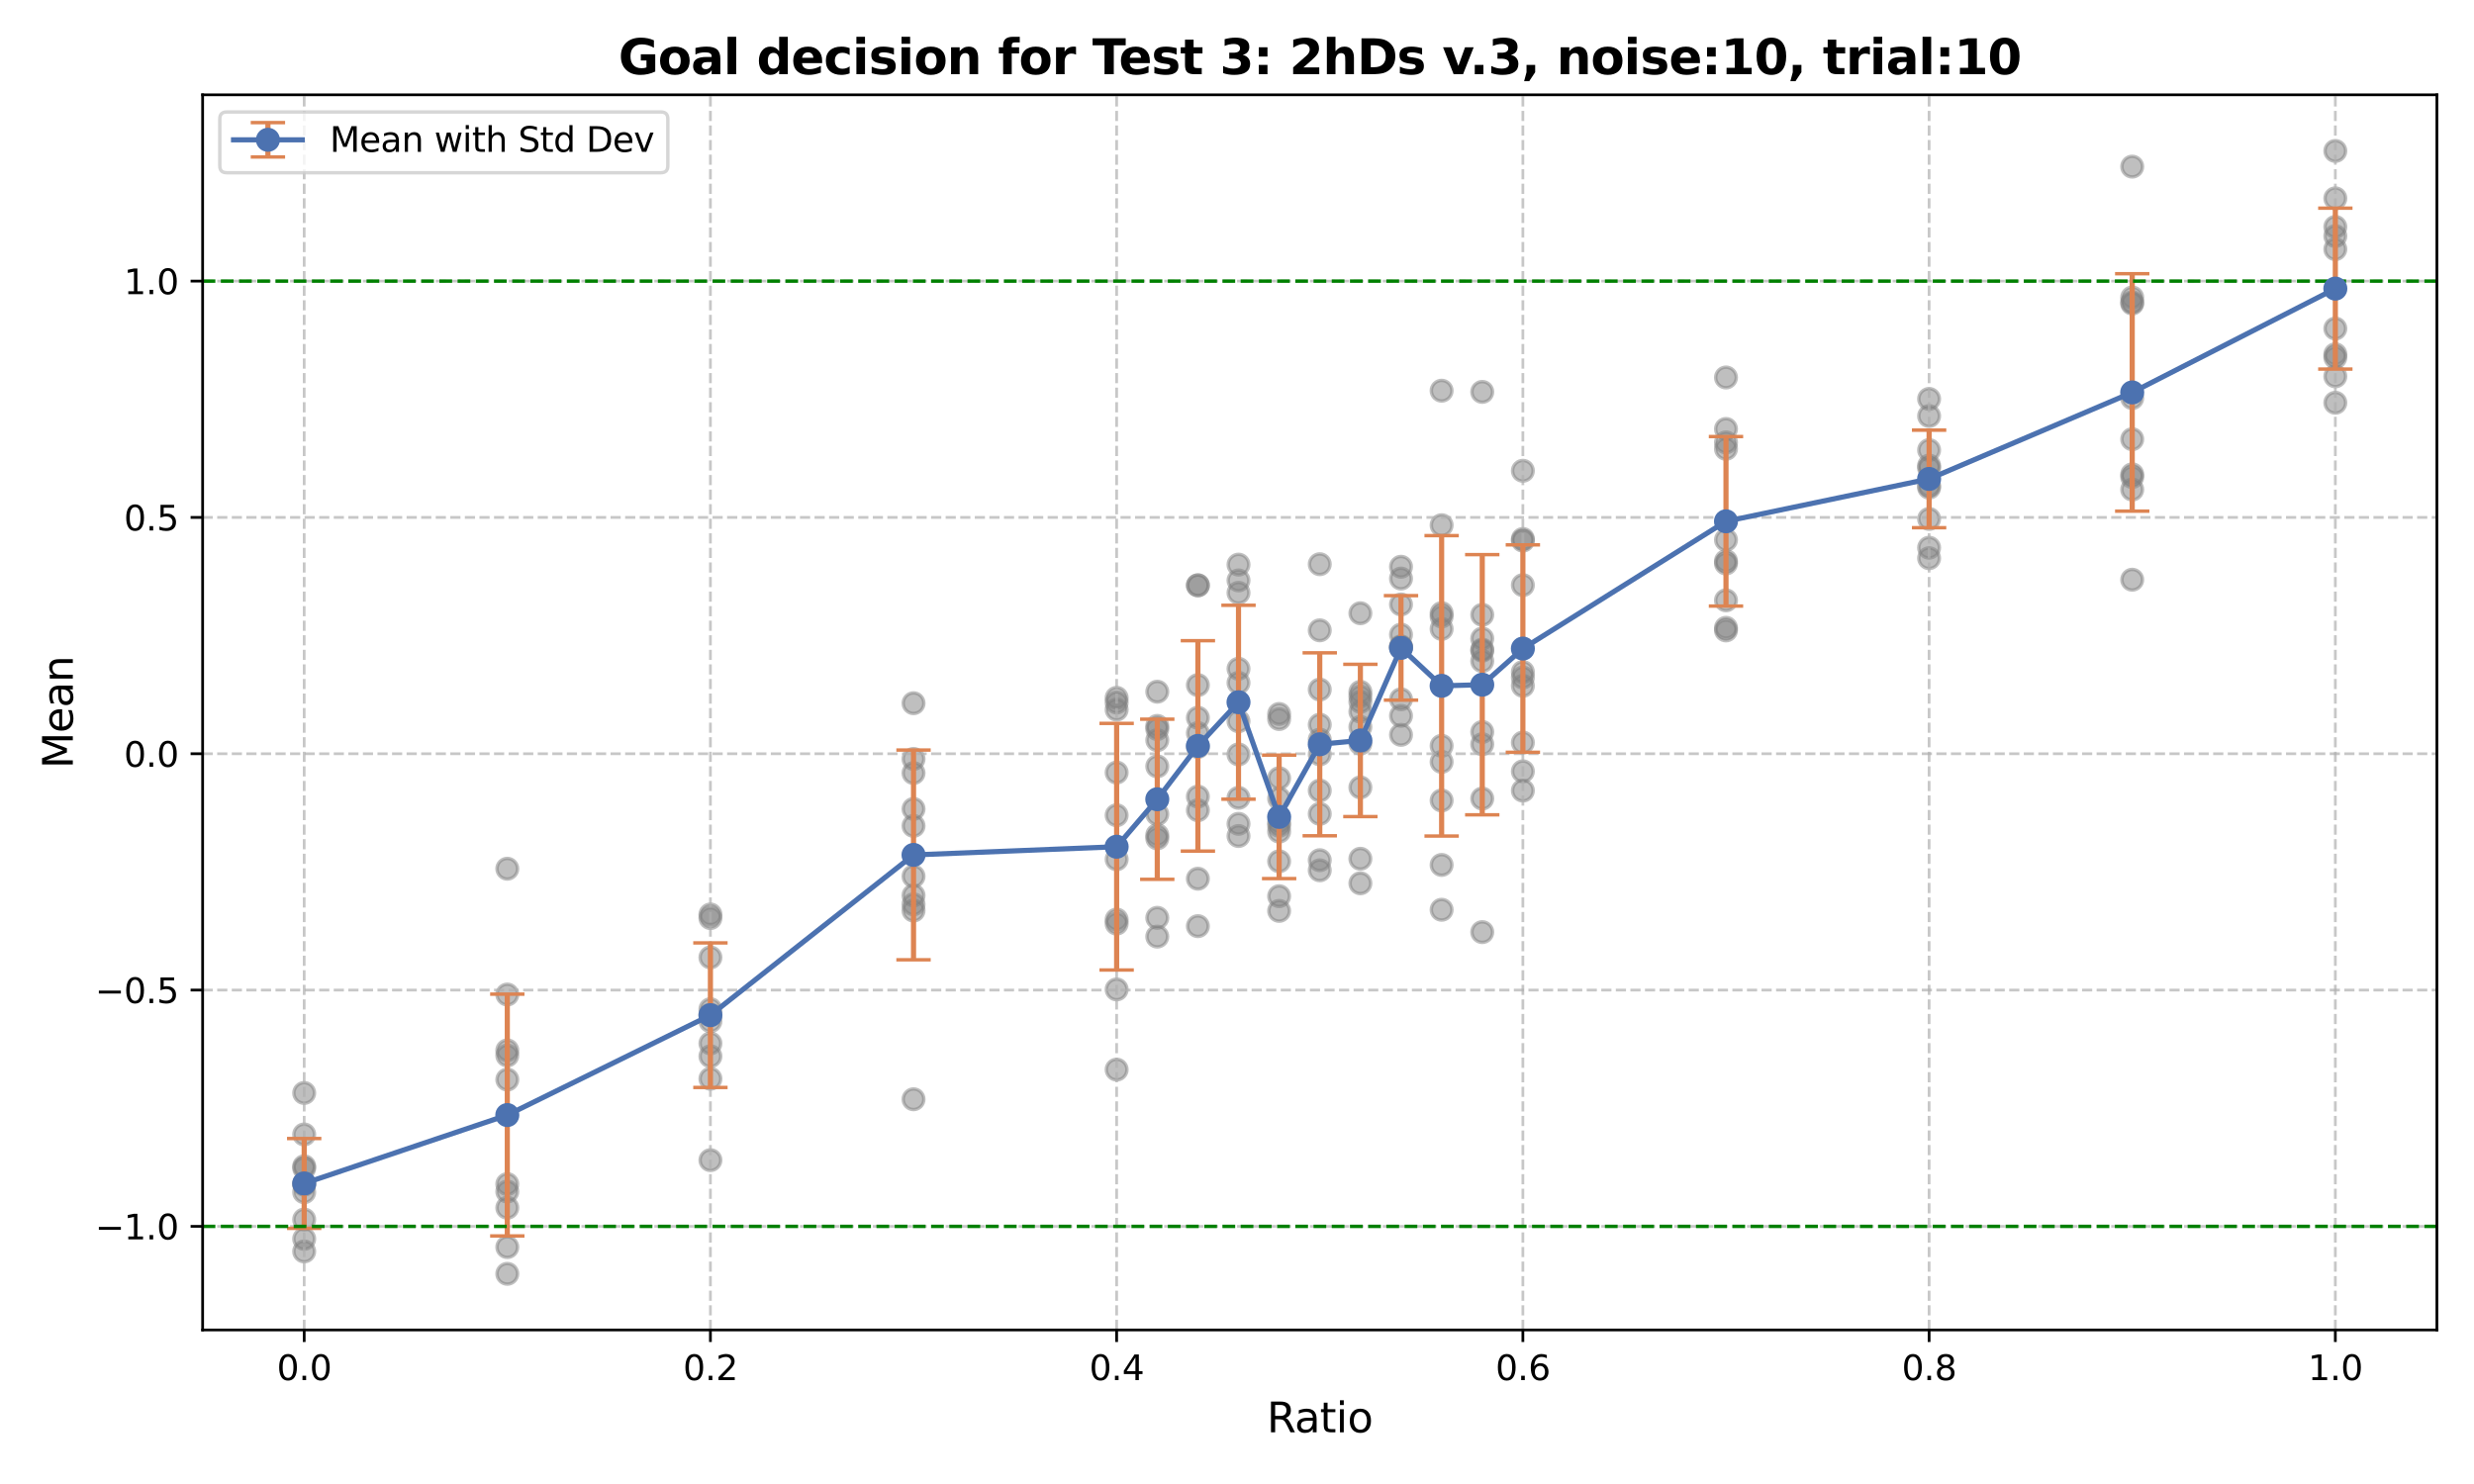 <?xml version="1.0" encoding="utf-8" standalone="no"?>
<!DOCTYPE svg PUBLIC "-//W3C//DTD SVG 1.1//EN"
  "http://www.w3.org/Graphics/SVG/1.1/DTD/svg11.dtd">
<svg xmlns:xlink="http://www.w3.org/1999/xlink" width="720pt" height="432pt" viewBox="0 0 720 432" xmlns="http://www.w3.org/2000/svg" version="1.1">
 <defs>
  <style type="text/css">*{stroke-linejoin: round; stroke-linecap: butt}</style>
 </defs>
 <g id="figure_1">
  <g id="patch_1">
   <path d="M 0 432 
L 720 432 
L 720 0 
L 0 0 
z
" style="fill: #ffffff"/>
  </g>
  <g id="axes_1">
   <g id="patch_2">
    <path d="M 58.97 387.16 
L 709.2 387.16 
L 709.2 27.6 
L 58.97 27.6 
z
" style="fill: #ffffff"/>
   </g>
   <g id="PathCollection_1">
    <defs>
     <path id="md5fae8ad19" d="M 0 3 
C 0.796 3 1.559 2.684 2.121 2.121 
C 2.684 1.559 3 0.796 3 0 
C 3 -0.796 2.684 -1.559 2.121 -2.121 
C 1.559 -2.684 0.796 -3 0 -3 
C -0.796 -3 -1.559 -2.684 -2.121 -2.121 
C -2.684 -1.559 -3 -0.796 -3 0 
C -3 0.796 -2.684 1.559 -2.121 2.121 
C -1.559 2.684 -0.796 3 0 3 
z
" style="stroke: #808080; stroke-opacity: 0.5"/>
    </defs>
    <g clip-path="url(#p77ad80156d)">
     <use xlink:href="#md5fae8ad19" x="88.526" y="347.068" style="fill: #808080; fill-opacity: 0.5; stroke: #808080; stroke-opacity: 0.5"/>
     <use xlink:href="#md5fae8ad19" x="88.526" y="330.247" style="fill: #808080; fill-opacity: 0.5; stroke: #808080; stroke-opacity: 0.5"/>
     <use xlink:href="#md5fae8ad19" x="88.526" y="355.012" style="fill: #808080; fill-opacity: 0.5; stroke: #808080; stroke-opacity: 0.5"/>
     <use xlink:href="#md5fae8ad19" x="88.526" y="360.645" style="fill: #808080; fill-opacity: 0.5; stroke: #808080; stroke-opacity: 0.5"/>
     <use xlink:href="#md5fae8ad19" x="88.526" y="344.869" style="fill: #808080; fill-opacity: 0.5; stroke: #808080; stroke-opacity: 0.5"/>
     <use xlink:href="#md5fae8ad19" x="88.526" y="364.302" style="fill: #808080; fill-opacity: 0.5; stroke: #808080; stroke-opacity: 0.5"/>
     <use xlink:href="#md5fae8ad19" x="88.526" y="339.504" style="fill: #808080; fill-opacity: 0.5; stroke: #808080; stroke-opacity: 0.5"/>
     <use xlink:href="#md5fae8ad19" x="88.526" y="344.595" style="fill: #808080; fill-opacity: 0.5; stroke: #808080; stroke-opacity: 0.5"/>
     <use xlink:href="#md5fae8ad19" x="88.526" y="318.171" style="fill: #808080; fill-opacity: 0.5; stroke: #808080; stroke-opacity: 0.5"/>
     <use xlink:href="#md5fae8ad19" x="88.526" y="340.063" style="fill: #808080; fill-opacity: 0.5; stroke: #808080; stroke-opacity: 0.5"/>
    </g>
   </g>
   <g id="PathCollection_2">
    <g clip-path="url(#p77ad80156d)">
     <use xlink:href="#md5fae8ad19" x="147.638" y="344.698" style="fill: #808080; fill-opacity: 0.5; stroke: #808080; stroke-opacity: 0.5"/>
     <use xlink:href="#md5fae8ad19" x="147.638" y="314.276" style="fill: #808080; fill-opacity: 0.5; stroke: #808080; stroke-opacity: 0.5"/>
     <use xlink:href="#md5fae8ad19" x="147.638" y="307.253" style="fill: #808080; fill-opacity: 0.5; stroke: #808080; stroke-opacity: 0.5"/>
     <use xlink:href="#md5fae8ad19" x="147.638" y="305.772" style="fill: #808080; fill-opacity: 0.5; stroke: #808080; stroke-opacity: 0.5"/>
     <use xlink:href="#md5fae8ad19" x="147.638" y="252.891" style="fill: #808080; fill-opacity: 0.5; stroke: #808080; stroke-opacity: 0.5"/>
     <use xlink:href="#md5fae8ad19" x="147.638" y="351.585" style="fill: #808080; fill-opacity: 0.5; stroke: #808080; stroke-opacity: 0.5"/>
     <use xlink:href="#md5fae8ad19" x="147.638" y="289.514" style="fill: #808080; fill-opacity: 0.5; stroke: #808080; stroke-opacity: 0.5"/>
     <use xlink:href="#md5fae8ad19" x="147.638" y="370.816" style="fill: #808080; fill-opacity: 0.5; stroke: #808080; stroke-opacity: 0.5"/>
     <use xlink:href="#md5fae8ad19" x="147.638" y="346.868" style="fill: #808080; fill-opacity: 0.5; stroke: #808080; stroke-opacity: 0.5"/>
     <use xlink:href="#md5fae8ad19" x="147.638" y="363.04" style="fill: #808080; fill-opacity: 0.5; stroke: #808080; stroke-opacity: 0.5"/>
    </g>
   </g>
   <g id="PathCollection_3">
    <g clip-path="url(#p77ad80156d)">
     <use xlink:href="#md5fae8ad19" x="206.75" y="297.275" style="fill: #808080; fill-opacity: 0.5; stroke: #808080; stroke-opacity: 0.5"/>
     <use xlink:href="#md5fae8ad19" x="206.75" y="314.033" style="fill: #808080; fill-opacity: 0.5; stroke: #808080; stroke-opacity: 0.5"/>
     <use xlink:href="#md5fae8ad19" x="206.75" y="266.207" style="fill: #808080; fill-opacity: 0.5; stroke: #808080; stroke-opacity: 0.5"/>
     <use xlink:href="#md5fae8ad19" x="206.75" y="278.713" style="fill: #808080; fill-opacity: 0.5; stroke: #808080; stroke-opacity: 0.5"/>
     <use xlink:href="#md5fae8ad19" x="206.75" y="267.257" style="fill: #808080; fill-opacity: 0.5; stroke: #808080; stroke-opacity: 0.5"/>
     <use xlink:href="#md5fae8ad19" x="206.75" y="295.389" style="fill: #808080; fill-opacity: 0.5; stroke: #808080; stroke-opacity: 0.5"/>
     <use xlink:href="#md5fae8ad19" x="206.75" y="307.472" style="fill: #808080; fill-opacity: 0.5; stroke: #808080; stroke-opacity: 0.5"/>
     <use xlink:href="#md5fae8ad19" x="206.75" y="293.774" style="fill: #808080; fill-opacity: 0.5; stroke: #808080; stroke-opacity: 0.5"/>
     <use xlink:href="#md5fae8ad19" x="206.75" y="303.734" style="fill: #808080; fill-opacity: 0.5; stroke: #808080; stroke-opacity: 0.5"/>
     <use xlink:href="#md5fae8ad19" x="206.75" y="337.726" style="fill: #808080; fill-opacity: 0.5; stroke: #808080; stroke-opacity: 0.5"/>
    </g>
   </g>
   <g id="PathCollection_4">
    <g clip-path="url(#p77ad80156d)">
     <use xlink:href="#md5fae8ad19" x="265.861" y="265.077" style="fill: #808080; fill-opacity: 0.5; stroke: #808080; stroke-opacity: 0.5"/>
     <use xlink:href="#md5fae8ad19" x="265.861" y="260.664" style="fill: #808080; fill-opacity: 0.5; stroke: #808080; stroke-opacity: 0.5"/>
     <use xlink:href="#md5fae8ad19" x="265.861" y="220.929" style="fill: #808080; fill-opacity: 0.5; stroke: #808080; stroke-opacity: 0.5"/>
     <use xlink:href="#md5fae8ad19" x="265.861" y="235.487" style="fill: #808080; fill-opacity: 0.5; stroke: #808080; stroke-opacity: 0.5"/>
     <use xlink:href="#md5fae8ad19" x="265.861" y="225.041" style="fill: #808080; fill-opacity: 0.5; stroke: #808080; stroke-opacity: 0.5"/>
     <use xlink:href="#md5fae8ad19" x="265.861" y="255.103" style="fill: #808080; fill-opacity: 0.5; stroke: #808080; stroke-opacity: 0.5"/>
     <use xlink:href="#md5fae8ad19" x="265.861" y="263.253" style="fill: #808080; fill-opacity: 0.5; stroke: #808080; stroke-opacity: 0.5"/>
     <use xlink:href="#md5fae8ad19" x="265.861" y="240.426" style="fill: #808080; fill-opacity: 0.5; stroke: #808080; stroke-opacity: 0.5"/>
     <use xlink:href="#md5fae8ad19" x="265.861" y="204.71" style="fill: #808080; fill-opacity: 0.5; stroke: #808080; stroke-opacity: 0.5"/>
     <use xlink:href="#md5fae8ad19" x="265.861" y="319.999" style="fill: #808080; fill-opacity: 0.5; stroke: #808080; stroke-opacity: 0.5"/>
    </g>
   </g>
   <g id="PathCollection_5">
    <g clip-path="url(#p77ad80156d)">
     <use xlink:href="#md5fae8ad19" x="324.973" y="203.139" style="fill: #808080; fill-opacity: 0.5; stroke: #808080; stroke-opacity: 0.5"/>
     <use xlink:href="#md5fae8ad19" x="324.973" y="268.873" style="fill: #808080; fill-opacity: 0.5; stroke: #808080; stroke-opacity: 0.5"/>
     <use xlink:href="#md5fae8ad19" x="324.973" y="206.581" style="fill: #808080; fill-opacity: 0.5; stroke: #808080; stroke-opacity: 0.5"/>
     <use xlink:href="#md5fae8ad19" x="324.973" y="237.326" style="fill: #808080; fill-opacity: 0.5; stroke: #808080; stroke-opacity: 0.5"/>
     <use xlink:href="#md5fae8ad19" x="324.973" y="311.37" style="fill: #808080; fill-opacity: 0.5; stroke: #808080; stroke-opacity: 0.5"/>
     <use xlink:href="#md5fae8ad19" x="324.973" y="288.027" style="fill: #808080; fill-opacity: 0.5; stroke: #808080; stroke-opacity: 0.5"/>
     <use xlink:href="#md5fae8ad19" x="324.973" y="250.145" style="fill: #808080; fill-opacity: 0.5; stroke: #808080; stroke-opacity: 0.5"/>
     <use xlink:href="#md5fae8ad19" x="324.973" y="224.888" style="fill: #808080; fill-opacity: 0.5; stroke: #808080; stroke-opacity: 0.5"/>
     <use xlink:href="#md5fae8ad19" x="324.973" y="204.508" style="fill: #808080; fill-opacity: 0.5; stroke: #808080; stroke-opacity: 0.5"/>
     <use xlink:href="#md5fae8ad19" x="324.973" y="267.684" style="fill: #808080; fill-opacity: 0.5; stroke: #808080; stroke-opacity: 0.5"/>
    </g>
   </g>
   <g id="PathCollection_6">
    <g clip-path="url(#p77ad80156d)">
     <use xlink:href="#md5fae8ad19" x="336.796" y="201.358" style="fill: #808080; fill-opacity: 0.5; stroke: #808080; stroke-opacity: 0.5"/>
     <use xlink:href="#md5fae8ad19" x="336.796" y="223.087" style="fill: #808080; fill-opacity: 0.5; stroke: #808080; stroke-opacity: 0.5"/>
     <use xlink:href="#md5fae8ad19" x="336.796" y="272.648" style="fill: #808080; fill-opacity: 0.5; stroke: #808080; stroke-opacity: 0.5"/>
     <use xlink:href="#md5fae8ad19" x="336.796" y="237.005" style="fill: #808080; fill-opacity: 0.5; stroke: #808080; stroke-opacity: 0.5"/>
     <use xlink:href="#md5fae8ad19" x="336.796" y="267.183" style="fill: #808080; fill-opacity: 0.5; stroke: #808080; stroke-opacity: 0.5"/>
     <use xlink:href="#md5fae8ad19" x="336.796" y="243.081" style="fill: #808080; fill-opacity: 0.5; stroke: #808080; stroke-opacity: 0.5"/>
     <use xlink:href="#md5fae8ad19" x="336.796" y="215.468" style="fill: #808080; fill-opacity: 0.5; stroke: #808080; stroke-opacity: 0.5"/>
     <use xlink:href="#md5fae8ad19" x="336.796" y="212.237" style="fill: #808080; fill-opacity: 0.5; stroke: #808080; stroke-opacity: 0.5"/>
     <use xlink:href="#md5fae8ad19" x="336.796" y="211.321" style="fill: #808080; fill-opacity: 0.5; stroke: #808080; stroke-opacity: 0.5"/>
     <use xlink:href="#md5fae8ad19" x="336.796" y="244.056" style="fill: #808080; fill-opacity: 0.5; stroke: #808080; stroke-opacity: 0.5"/>
    </g>
   </g>
   <g id="PathCollection_7">
    <g clip-path="url(#p77ad80156d)">
     <use xlink:href="#md5fae8ad19" x="348.618" y="170.396" style="fill: #808080; fill-opacity: 0.5; stroke: #808080; stroke-opacity: 0.5"/>
     <use xlink:href="#md5fae8ad19" x="348.618" y="235.861" style="fill: #808080; fill-opacity: 0.5; stroke: #808080; stroke-opacity: 0.5"/>
     <use xlink:href="#md5fae8ad19" x="348.618" y="269.609" style="fill: #808080; fill-opacity: 0.5; stroke: #808080; stroke-opacity: 0.5"/>
     <use xlink:href="#md5fae8ad19" x="348.618" y="208.945" style="fill: #808080; fill-opacity: 0.5; stroke: #808080; stroke-opacity: 0.5"/>
     <use xlink:href="#md5fae8ad19" x="348.618" y="231.891" style="fill: #808080; fill-opacity: 0.5; stroke: #808080; stroke-opacity: 0.5"/>
     <use xlink:href="#md5fae8ad19" x="348.618" y="255.797" style="fill: #808080; fill-opacity: 0.5; stroke: #808080; stroke-opacity: 0.5"/>
     <use xlink:href="#md5fae8ad19" x="348.618" y="213.397" style="fill: #808080; fill-opacity: 0.5; stroke: #808080; stroke-opacity: 0.5"/>
     <use xlink:href="#md5fae8ad19" x="348.618" y="217.454" style="fill: #808080; fill-opacity: 0.5; stroke: #808080; stroke-opacity: 0.5"/>
     <use xlink:href="#md5fae8ad19" x="348.618" y="170.385" style="fill: #808080; fill-opacity: 0.5; stroke: #808080; stroke-opacity: 0.5"/>
     <use xlink:href="#md5fae8ad19" x="348.618" y="199.429" style="fill: #808080; fill-opacity: 0.5; stroke: #808080; stroke-opacity: 0.5"/>
    </g>
   </g>
   <g id="PathCollection_8">
    <g clip-path="url(#p77ad80156d)">
     <use xlink:href="#md5fae8ad19" x="360.44" y="168.958" style="fill: #808080; fill-opacity: 0.5; stroke: #808080; stroke-opacity: 0.5"/>
     <use xlink:href="#md5fae8ad19" x="360.44" y="232.262" style="fill: #808080; fill-opacity: 0.5; stroke: #808080; stroke-opacity: 0.5"/>
     <use xlink:href="#md5fae8ad19" x="360.44" y="239.819" style="fill: #808080; fill-opacity: 0.5; stroke: #808080; stroke-opacity: 0.5"/>
     <use xlink:href="#md5fae8ad19" x="360.44" y="219.614" style="fill: #808080; fill-opacity: 0.5; stroke: #808080; stroke-opacity: 0.5"/>
     <use xlink:href="#md5fae8ad19" x="360.44" y="243.369" style="fill: #808080; fill-opacity: 0.5; stroke: #808080; stroke-opacity: 0.5"/>
     <use xlink:href="#md5fae8ad19" x="360.44" y="194.683" style="fill: #808080; fill-opacity: 0.5; stroke: #808080; stroke-opacity: 0.5"/>
     <use xlink:href="#md5fae8ad19" x="360.44" y="164.366" style="fill: #808080; fill-opacity: 0.5; stroke: #808080; stroke-opacity: 0.5"/>
     <use xlink:href="#md5fae8ad19" x="360.44" y="172.567" style="fill: #808080; fill-opacity: 0.5; stroke: #808080; stroke-opacity: 0.5"/>
     <use xlink:href="#md5fae8ad19" x="360.44" y="209.957" style="fill: #808080; fill-opacity: 0.5; stroke: #808080; stroke-opacity: 0.5"/>
     <use xlink:href="#md5fae8ad19" x="360.44" y="198.768" style="fill: #808080; fill-opacity: 0.5; stroke: #808080; stroke-opacity: 0.5"/>
    </g>
   </g>
   <g id="PathCollection_9">
    <g clip-path="url(#p77ad80156d)">
     <use xlink:href="#md5fae8ad19" x="372.263" y="209.314" style="fill: #808080; fill-opacity: 0.5; stroke: #808080; stroke-opacity: 0.5"/>
     <use xlink:href="#md5fae8ad19" x="372.263" y="207.837" style="fill: #808080; fill-opacity: 0.5; stroke: #808080; stroke-opacity: 0.5"/>
     <use xlink:href="#md5fae8ad19" x="372.263" y="242.085" style="fill: #808080; fill-opacity: 0.5; stroke: #808080; stroke-opacity: 0.5"/>
     <use xlink:href="#md5fae8ad19" x="372.263" y="232.449" style="fill: #808080; fill-opacity: 0.5; stroke: #808080; stroke-opacity: 0.5"/>
     <use xlink:href="#md5fae8ad19" x="372.263" y="226.538" style="fill: #808080; fill-opacity: 0.5; stroke: #808080; stroke-opacity: 0.5"/>
     <use xlink:href="#md5fae8ad19" x="372.263" y="240.392" style="fill: #808080; fill-opacity: 0.5; stroke: #808080; stroke-opacity: 0.5"/>
     <use xlink:href="#md5fae8ad19" x="372.263" y="250.725" style="fill: #808080; fill-opacity: 0.5; stroke: #808080; stroke-opacity: 0.5"/>
     <use xlink:href="#md5fae8ad19" x="372.263" y="239.382" style="fill: #808080; fill-opacity: 0.5; stroke: #808080; stroke-opacity: 0.5"/>
     <use xlink:href="#md5fae8ad19" x="372.263" y="265.162" style="fill: #808080; fill-opacity: 0.5; stroke: #808080; stroke-opacity: 0.5"/>
     <use xlink:href="#md5fae8ad19" x="372.263" y="260.885" style="fill: #808080; fill-opacity: 0.5; stroke: #808080; stroke-opacity: 0.5"/>
    </g>
   </g>
   <g id="PathCollection_10">
    <g clip-path="url(#p77ad80156d)">
     <use xlink:href="#md5fae8ad19" x="384.085" y="200.738" style="fill: #808080; fill-opacity: 0.5; stroke: #808080; stroke-opacity: 0.5"/>
     <use xlink:href="#md5fae8ad19" x="384.085" y="210.966" style="fill: #808080; fill-opacity: 0.5; stroke: #808080; stroke-opacity: 0.5"/>
     <use xlink:href="#md5fae8ad19" x="384.085" y="230.139" style="fill: #808080; fill-opacity: 0.5; stroke: #808080; stroke-opacity: 0.5"/>
     <use xlink:href="#md5fae8ad19" x="384.085" y="219.603" style="fill: #808080; fill-opacity: 0.5; stroke: #808080; stroke-opacity: 0.5"/>
     <use xlink:href="#md5fae8ad19" x="384.085" y="183.49" style="fill: #808080; fill-opacity: 0.5; stroke: #808080; stroke-opacity: 0.5"/>
     <use xlink:href="#md5fae8ad19" x="384.085" y="250.407" style="fill: #808080; fill-opacity: 0.5; stroke: #808080; stroke-opacity: 0.5"/>
     <use xlink:href="#md5fae8ad19" x="384.085" y="253.35" style="fill: #808080; fill-opacity: 0.5; stroke: #808080; stroke-opacity: 0.5"/>
     <use xlink:href="#md5fae8ad19" x="384.085" y="164.243" style="fill: #808080; fill-opacity: 0.5; stroke: #808080; stroke-opacity: 0.5"/>
     <use xlink:href="#md5fae8ad19" x="384.085" y="236.92" style="fill: #808080; fill-opacity: 0.5; stroke: #808080; stroke-opacity: 0.5"/>
     <use xlink:href="#md5fae8ad19" x="384.085" y="215.313" style="fill: #808080; fill-opacity: 0.5; stroke: #808080; stroke-opacity: 0.5"/>
    </g>
   </g>
   <g id="PathCollection_11">
    <g clip-path="url(#p77ad80156d)">
     <use xlink:href="#md5fae8ad19" x="395.907" y="204.307" style="fill: #808080; fill-opacity: 0.5; stroke: #808080; stroke-opacity: 0.5"/>
     <use xlink:href="#md5fae8ad19" x="395.907" y="207.172" style="fill: #808080; fill-opacity: 0.5; stroke: #808080; stroke-opacity: 0.5"/>
     <use xlink:href="#md5fae8ad19" x="395.907" y="211.628" style="fill: #808080; fill-opacity: 0.5; stroke: #808080; stroke-opacity: 0.5"/>
     <use xlink:href="#md5fae8ad19" x="395.907" y="201.396" style="fill: #808080; fill-opacity: 0.5; stroke: #808080; stroke-opacity: 0.5"/>
     <use xlink:href="#md5fae8ad19" x="395.907" y="178.514" style="fill: #808080; fill-opacity: 0.5; stroke: #808080; stroke-opacity: 0.5"/>
     <use xlink:href="#md5fae8ad19" x="395.907" y="202.714" style="fill: #808080; fill-opacity: 0.5; stroke: #808080; stroke-opacity: 0.5"/>
     <use xlink:href="#md5fae8ad19" x="395.907" y="216.466" style="fill: #808080; fill-opacity: 0.5; stroke: #808080; stroke-opacity: 0.5"/>
     <use xlink:href="#md5fae8ad19" x="395.907" y="229.219" style="fill: #808080; fill-opacity: 0.5; stroke: #808080; stroke-opacity: 0.5"/>
     <use xlink:href="#md5fae8ad19" x="395.907" y="249.992" style="fill: #808080; fill-opacity: 0.5; stroke: #808080; stroke-opacity: 0.5"/>
     <use xlink:href="#md5fae8ad19" x="395.907" y="257.135" style="fill: #808080; fill-opacity: 0.5; stroke: #808080; stroke-opacity: 0.5"/>
    </g>
   </g>
   <g id="PathCollection_12">
    <g clip-path="url(#p77ad80156d)">
     <use xlink:href="#md5fae8ad19" x="407.73" y="184.743" style="fill: #808080; fill-opacity: 0.5; stroke: #808080; stroke-opacity: 0.5"/>
     <use xlink:href="#md5fae8ad19" x="407.73" y="208.374" style="fill: #808080; fill-opacity: 0.5; stroke: #808080; stroke-opacity: 0.5"/>
     <use xlink:href="#md5fae8ad19" x="407.73" y="188.411" style="fill: #808080; fill-opacity: 0.5; stroke: #808080; stroke-opacity: 0.5"/>
     <use xlink:href="#md5fae8ad19" x="407.73" y="168.422" style="fill: #808080; fill-opacity: 0.5; stroke: #808080; stroke-opacity: 0.5"/>
     <use xlink:href="#md5fae8ad19" x="407.73" y="213.919" style="fill: #808080; fill-opacity: 0.5; stroke: #808080; stroke-opacity: 0.5"/>
     <use xlink:href="#md5fae8ad19" x="407.73" y="203.562" style="fill: #808080; fill-opacity: 0.5; stroke: #808080; stroke-opacity: 0.5"/>
     <use xlink:href="#md5fae8ad19" x="407.73" y="188.428" style="fill: #808080; fill-opacity: 0.5; stroke: #808080; stroke-opacity: 0.5"/>
     <use xlink:href="#md5fae8ad19" x="407.73" y="188.146" style="fill: #808080; fill-opacity: 0.5; stroke: #808080; stroke-opacity: 0.5"/>
     <use xlink:href="#md5fae8ad19" x="407.73" y="164.986" style="fill: #808080; fill-opacity: 0.5; stroke: #808080; stroke-opacity: 0.5"/>
     <use xlink:href="#md5fae8ad19" x="407.73" y="175.962" style="fill: #808080; fill-opacity: 0.5; stroke: #808080; stroke-opacity: 0.5"/>
    </g>
   </g>
   <g id="PathCollection_13">
    <g clip-path="url(#p77ad80156d)">
     <use xlink:href="#md5fae8ad19" x="419.552" y="183.087" style="fill: #808080; fill-opacity: 0.5; stroke: #808080; stroke-opacity: 0.5"/>
     <use xlink:href="#md5fae8ad19" x="419.552" y="113.736" style="fill: #808080; fill-opacity: 0.5; stroke: #808080; stroke-opacity: 0.5"/>
     <use xlink:href="#md5fae8ad19" x="419.552" y="217.109" style="fill: #808080; fill-opacity: 0.5; stroke: #808080; stroke-opacity: 0.5"/>
     <use xlink:href="#md5fae8ad19" x="419.552" y="233.027" style="fill: #808080; fill-opacity: 0.5; stroke: #808080; stroke-opacity: 0.5"/>
     <use xlink:href="#md5fae8ad19" x="419.552" y="264.837" style="fill: #808080; fill-opacity: 0.5; stroke: #808080; stroke-opacity: 0.5"/>
     <use xlink:href="#md5fae8ad19" x="419.552" y="251.789" style="fill: #808080; fill-opacity: 0.5; stroke: #808080; stroke-opacity: 0.5"/>
     <use xlink:href="#md5fae8ad19" x="419.552" y="178.476" style="fill: #808080; fill-opacity: 0.5; stroke: #808080; stroke-opacity: 0.5"/>
     <use xlink:href="#md5fae8ad19" x="419.552" y="179.47" style="fill: #808080; fill-opacity: 0.5; stroke: #808080; stroke-opacity: 0.5"/>
     <use xlink:href="#md5fae8ad19" x="419.552" y="221.789" style="fill: #808080; fill-opacity: 0.5; stroke: #808080; stroke-opacity: 0.5"/>
     <use xlink:href="#md5fae8ad19" x="419.552" y="152.886" style="fill: #808080; fill-opacity: 0.5; stroke: #808080; stroke-opacity: 0.5"/>
    </g>
   </g>
   <g id="PathCollection_14">
    <g clip-path="url(#p77ad80156d)">
     <use xlink:href="#md5fae8ad19" x="431.374" y="178.977" style="fill: #808080; fill-opacity: 0.5; stroke: #808080; stroke-opacity: 0.5"/>
     <use xlink:href="#md5fae8ad19" x="431.374" y="216.641" style="fill: #808080; fill-opacity: 0.5; stroke: #808080; stroke-opacity: 0.5"/>
     <use xlink:href="#md5fae8ad19" x="431.374" y="213.084" style="fill: #808080; fill-opacity: 0.5; stroke: #808080; stroke-opacity: 0.5"/>
     <use xlink:href="#md5fae8ad19" x="431.374" y="189.097" style="fill: #808080; fill-opacity: 0.5; stroke: #808080; stroke-opacity: 0.5"/>
     <use xlink:href="#md5fae8ad19" x="431.374" y="232.469" style="fill: #808080; fill-opacity: 0.5; stroke: #808080; stroke-opacity: 0.5"/>
     <use xlink:href="#md5fae8ad19" x="431.374" y="185.887" style="fill: #808080; fill-opacity: 0.5; stroke: #808080; stroke-opacity: 0.5"/>
     <use xlink:href="#md5fae8ad19" x="431.374" y="271.343" style="fill: #808080; fill-opacity: 0.5; stroke: #808080; stroke-opacity: 0.5"/>
     <use xlink:href="#md5fae8ad19" x="431.374" y="192.449" style="fill: #808080; fill-opacity: 0.5; stroke: #808080; stroke-opacity: 0.5"/>
     <use xlink:href="#md5fae8ad19" x="431.374" y="114.083" style="fill: #808080; fill-opacity: 0.5; stroke: #808080; stroke-opacity: 0.5"/>
     <use xlink:href="#md5fae8ad19" x="431.374" y="189.419" style="fill: #808080; fill-opacity: 0.5; stroke: #808080; stroke-opacity: 0.5"/>
    </g>
   </g>
   <g id="PathCollection_15">
    <g clip-path="url(#p77ad80156d)">
     <use xlink:href="#md5fae8ad19" x="443.197" y="230.152" style="fill: #808080; fill-opacity: 0.5; stroke: #808080; stroke-opacity: 0.5"/>
     <use xlink:href="#md5fae8ad19" x="443.197" y="170.334" style="fill: #808080; fill-opacity: 0.5; stroke: #808080; stroke-opacity: 0.5"/>
     <use xlink:href="#md5fae8ad19" x="443.197" y="197.228" style="fill: #808080; fill-opacity: 0.5; stroke: #808080; stroke-opacity: 0.5"/>
     <use xlink:href="#md5fae8ad19" x="443.197" y="195.625" style="fill: #808080; fill-opacity: 0.5; stroke: #808080; stroke-opacity: 0.5"/>
     <use xlink:href="#md5fae8ad19" x="443.197" y="199.647" style="fill: #808080; fill-opacity: 0.5; stroke: #808080; stroke-opacity: 0.5"/>
     <use xlink:href="#md5fae8ad19" x="443.197" y="224.539" style="fill: #808080; fill-opacity: 0.5; stroke: #808080; stroke-opacity: 0.5"/>
     <use xlink:href="#md5fae8ad19" x="443.197" y="216.163" style="fill: #808080; fill-opacity: 0.5; stroke: #808080; stroke-opacity: 0.5"/>
     <use xlink:href="#md5fae8ad19" x="443.197" y="157.381" style="fill: #808080; fill-opacity: 0.5; stroke: #808080; stroke-opacity: 0.5"/>
     <use xlink:href="#md5fae8ad19" x="443.197" y="137.045" style="fill: #808080; fill-opacity: 0.5; stroke: #808080; stroke-opacity: 0.5"/>
     <use xlink:href="#md5fae8ad19" x="443.197" y="156.906" style="fill: #808080; fill-opacity: 0.5; stroke: #808080; stroke-opacity: 0.5"/>
    </g>
   </g>
   <g id="PathCollection_16">
    <g clip-path="url(#p77ad80156d)">
     <use xlink:href="#md5fae8ad19" x="502.309" y="124.874" style="fill: #808080; fill-opacity: 0.5; stroke: #808080; stroke-opacity: 0.5"/>
     <use xlink:href="#md5fae8ad19" x="502.309" y="157.165" style="fill: #808080; fill-opacity: 0.5; stroke: #808080; stroke-opacity: 0.5"/>
     <use xlink:href="#md5fae8ad19" x="502.309" y="182.761" style="fill: #808080; fill-opacity: 0.5; stroke: #808080; stroke-opacity: 0.5"/>
     <use xlink:href="#md5fae8ad19" x="502.309" y="130.662" style="fill: #808080; fill-opacity: 0.5; stroke: #808080; stroke-opacity: 0.5"/>
     <use xlink:href="#md5fae8ad19" x="502.309" y="163.311" style="fill: #808080; fill-opacity: 0.5; stroke: #808080; stroke-opacity: 0.5"/>
     <use xlink:href="#md5fae8ad19" x="502.309" y="183.517" style="fill: #808080; fill-opacity: 0.5; stroke: #808080; stroke-opacity: 0.5"/>
     <use xlink:href="#md5fae8ad19" x="502.309" y="174.759" style="fill: #808080; fill-opacity: 0.5; stroke: #808080; stroke-opacity: 0.5"/>
     <use xlink:href="#md5fae8ad19" x="502.309" y="109.882" style="fill: #808080; fill-opacity: 0.5; stroke: #808080; stroke-opacity: 0.5"/>
     <use xlink:href="#md5fae8ad19" x="502.309" y="164.036" style="fill: #808080; fill-opacity: 0.5; stroke: #808080; stroke-opacity: 0.5"/>
     <use xlink:href="#md5fae8ad19" x="502.309" y="128.789" style="fill: #808080; fill-opacity: 0.5; stroke: #808080; stroke-opacity: 0.5"/>
    </g>
   </g>
   <g id="PathCollection_17">
    <g clip-path="url(#p77ad80156d)">
     <use xlink:href="#md5fae8ad19" x="561.42" y="141.384" style="fill: #808080; fill-opacity: 0.5; stroke: #808080; stroke-opacity: 0.5"/>
     <use xlink:href="#md5fae8ad19" x="561.42" y="151.062" style="fill: #808080; fill-opacity: 0.5; stroke: #808080; stroke-opacity: 0.5"/>
     <use xlink:href="#md5fae8ad19" x="561.42" y="159.444" style="fill: #808080; fill-opacity: 0.5; stroke: #808080; stroke-opacity: 0.5"/>
     <use xlink:href="#md5fae8ad19" x="561.42" y="131.014" style="fill: #808080; fill-opacity: 0.5; stroke: #808080; stroke-opacity: 0.5"/>
     <use xlink:href="#md5fae8ad19" x="561.42" y="141.957" style="fill: #808080; fill-opacity: 0.5; stroke: #808080; stroke-opacity: 0.5"/>
     <use xlink:href="#md5fae8ad19" x="561.42" y="121.109" style="fill: #808080; fill-opacity: 0.5; stroke: #808080; stroke-opacity: 0.5"/>
     <use xlink:href="#md5fae8ad19" x="561.42" y="162.498" style="fill: #808080; fill-opacity: 0.5; stroke: #808080; stroke-opacity: 0.5"/>
     <use xlink:href="#md5fae8ad19" x="561.42" y="135.538" style="fill: #808080; fill-opacity: 0.5; stroke: #808080; stroke-opacity: 0.5"/>
     <use xlink:href="#md5fae8ad19" x="561.42" y="116.125" style="fill: #808080; fill-opacity: 0.5; stroke: #808080; stroke-opacity: 0.5"/>
     <use xlink:href="#md5fae8ad19" x="561.42" y="136.238" style="fill: #808080; fill-opacity: 0.5; stroke: #808080; stroke-opacity: 0.5"/>
    </g>
   </g>
   <g id="PathCollection_18">
    <g clip-path="url(#p77ad80156d)">
     <use xlink:href="#md5fae8ad19" x="620.532" y="115.887" style="fill: #808080; fill-opacity: 0.5; stroke: #808080; stroke-opacity: 0.5"/>
     <use xlink:href="#md5fae8ad19" x="620.532" y="88.364" style="fill: #808080; fill-opacity: 0.5; stroke: #808080; stroke-opacity: 0.5"/>
     <use xlink:href="#md5fae8ad19" x="620.532" y="127.858" style="fill: #808080; fill-opacity: 0.5; stroke: #808080; stroke-opacity: 0.5"/>
     <use xlink:href="#md5fae8ad19" x="620.532" y="138.075" style="fill: #808080; fill-opacity: 0.5; stroke: #808080; stroke-opacity: 0.5"/>
     <use xlink:href="#md5fae8ad19" x="620.532" y="142.512" style="fill: #808080; fill-opacity: 0.5; stroke: #808080; stroke-opacity: 0.5"/>
     <use xlink:href="#md5fae8ad19" x="620.532" y="86.601" style="fill: #808080; fill-opacity: 0.5; stroke: #808080; stroke-opacity: 0.5"/>
     <use xlink:href="#md5fae8ad19" x="620.532" y="87.977" style="fill: #808080; fill-opacity: 0.5; stroke: #808080; stroke-opacity: 0.5"/>
     <use xlink:href="#md5fae8ad19" x="620.532" y="138.865" style="fill: #808080; fill-opacity: 0.5; stroke: #808080; stroke-opacity: 0.5"/>
     <use xlink:href="#md5fae8ad19" x="620.532" y="168.76" style="fill: #808080; fill-opacity: 0.5; stroke: #808080; stroke-opacity: 0.5"/>
     <use xlink:href="#md5fae8ad19" x="620.532" y="48.504" style="fill: #808080; fill-opacity: 0.5; stroke: #808080; stroke-opacity: 0.5"/>
    </g>
   </g>
   <g id="PathCollection_19">
    <g clip-path="url(#p77ad80156d)">
     <use xlink:href="#md5fae8ad19" x="679.644" y="95.639" style="fill: #808080; fill-opacity: 0.5; stroke: #808080; stroke-opacity: 0.5"/>
     <use xlink:href="#md5fae8ad19" x="679.644" y="72.531" style="fill: #808080; fill-opacity: 0.5; stroke: #808080; stroke-opacity: 0.5"/>
     <use xlink:href="#md5fae8ad19" x="679.644" y="109.546" style="fill: #808080; fill-opacity: 0.5; stroke: #808080; stroke-opacity: 0.5"/>
     <use xlink:href="#md5fae8ad19" x="679.644" y="117.246" style="fill: #808080; fill-opacity: 0.5; stroke: #808080; stroke-opacity: 0.5"/>
     <use xlink:href="#md5fae8ad19" x="679.644" y="68.732" style="fill: #808080; fill-opacity: 0.5; stroke: #808080; stroke-opacity: 0.5"/>
     <use xlink:href="#md5fae8ad19" x="679.644" y="57.735" style="fill: #808080; fill-opacity: 0.5; stroke: #808080; stroke-opacity: 0.5"/>
     <use xlink:href="#md5fae8ad19" x="679.644" y="104.048" style="fill: #808080; fill-opacity: 0.5; stroke: #808080; stroke-opacity: 0.5"/>
     <use xlink:href="#md5fae8ad19" x="679.644" y="66.05" style="fill: #808080; fill-opacity: 0.5; stroke: #808080; stroke-opacity: 0.5"/>
     <use xlink:href="#md5fae8ad19" x="679.644" y="103.123" style="fill: #808080; fill-opacity: 0.5; stroke: #808080; stroke-opacity: 0.5"/>
     <use xlink:href="#md5fae8ad19" x="679.644" y="43.944" style="fill: #808080; fill-opacity: 0.5; stroke: #808080; stroke-opacity: 0.5"/>
    </g>
   </g>
   <g id="matplotlib.axis_1">
    <g id="xtick_1">
     <g id="line2d_1">
      <path d="M 88.526 387.16 
L 88.526 27.6 
" clip-path="url(#p77ad80156d)" style="fill: none; stroke-dasharray: 2.96,1.28; stroke-dashoffset: 0; stroke: #b0b0b0; stroke-opacity: 0.7; stroke-width: 0.8"/>
     </g>
     <g id="line2d_2">
      <defs>
       <path id="m087c88c6fc" d="M 0 0 
L 0 3.5 
" style="stroke: #000000; stroke-width: 0.8"/>
      </defs>
      <g>
       <use xlink:href="#m087c88c6fc" x="88.526" y="387.16" style="stroke: #000000; stroke-width: 0.8"/>
      </g>
     </g>
     <g id="text_1">
      <!-- 0.0 -->
      <g transform="translate(80.574 401.758) scale(0.1 -0.1)">
       <defs>
        <path id="DejaVuSans-30" d="M 2034 4250 
Q 1547 4250 1301 3770 
Q 1056 3291 1056 2328 
Q 1056 1369 1301 889 
Q 1547 409 2034 409 
Q 2525 409 2770 889 
Q 3016 1369 3016 2328 
Q 3016 3291 2770 3770 
Q 2525 4250 2034 4250 
z
M 2034 4750 
Q 2819 4750 3233 4129 
Q 3647 3509 3647 2328 
Q 3647 1150 3233 529 
Q 2819 -91 2034 -91 
Q 1250 -91 836 529 
Q 422 1150 422 2328 
Q 422 3509 836 4129 
Q 1250 4750 2034 4750 
z
" transform="scale(0.016)"/>
        <path id="DejaVuSans-2e" d="M 684 794 
L 1344 794 
L 1344 0 
L 684 0 
L 684 794 
z
" transform="scale(0.016)"/>
       </defs>
       <use xlink:href="#DejaVuSans-30"/>
       <use xlink:href="#DejaVuSans-2e" x="63.623"/>
       <use xlink:href="#DejaVuSans-30" x="95.41"/>
      </g>
     </g>
    </g>
    <g id="xtick_2">
     <g id="line2d_3">
      <path d="M 206.75 387.16 
L 206.75 27.6 
" clip-path="url(#p77ad80156d)" style="fill: none; stroke-dasharray: 2.96,1.28; stroke-dashoffset: 0; stroke: #b0b0b0; stroke-opacity: 0.7; stroke-width: 0.8"/>
     </g>
     <g id="line2d_4">
      <g>
       <use xlink:href="#m087c88c6fc" x="206.75" y="387.16" style="stroke: #000000; stroke-width: 0.8"/>
      </g>
     </g>
     <g id="text_2">
      <!-- 0.2 -->
      <g transform="translate(198.798 401.758) scale(0.1 -0.1)">
       <defs>
        <path id="DejaVuSans-32" d="M 1228 531 
L 3431 531 
L 3431 0 
L 469 0 
L 469 531 
Q 828 903 1448 1529 
Q 2069 2156 2228 2338 
Q 2531 2678 2651 2914 
Q 2772 3150 2772 3378 
Q 2772 3750 2511 3984 
Q 2250 4219 1831 4219 
Q 1534 4219 1204 4116 
Q 875 4013 500 3803 
L 500 4441 
Q 881 4594 1212 4672 
Q 1544 4750 1819 4750 
Q 2544 4750 2975 4387 
Q 3406 4025 3406 3419 
Q 3406 3131 3298 2873 
Q 3191 2616 2906 2266 
Q 2828 2175 2409 1742 
Q 1991 1309 1228 531 
z
" transform="scale(0.016)"/>
       </defs>
       <use xlink:href="#DejaVuSans-30"/>
       <use xlink:href="#DejaVuSans-2e" x="63.623"/>
       <use xlink:href="#DejaVuSans-32" x="95.41"/>
      </g>
     </g>
    </g>
    <g id="xtick_3">
     <g id="line2d_5">
      <path d="M 324.973 387.16 
L 324.973 27.6 
" clip-path="url(#p77ad80156d)" style="fill: none; stroke-dasharray: 2.96,1.28; stroke-dashoffset: 0; stroke: #b0b0b0; stroke-opacity: 0.7; stroke-width: 0.8"/>
     </g>
     <g id="line2d_6">
      <g>
       <use xlink:href="#m087c88c6fc" x="324.973" y="387.16" style="stroke: #000000; stroke-width: 0.8"/>
      </g>
     </g>
     <g id="text_3">
      <!-- 0.4 -->
      <g transform="translate(317.022 401.758) scale(0.1 -0.1)">
       <defs>
        <path id="DejaVuSans-34" d="M 2419 4116 
L 825 1625 
L 2419 1625 
L 2419 4116 
z
M 2253 4666 
L 3047 4666 
L 3047 1625 
L 3713 1625 
L 3713 1100 
L 3047 1100 
L 3047 0 
L 2419 0 
L 2419 1100 
L 313 1100 
L 313 1709 
L 2253 4666 
z
" transform="scale(0.016)"/>
       </defs>
       <use xlink:href="#DejaVuSans-30"/>
       <use xlink:href="#DejaVuSans-2e" x="63.623"/>
       <use xlink:href="#DejaVuSans-34" x="95.41"/>
      </g>
     </g>
    </g>
    <g id="xtick_4">
     <g id="line2d_7">
      <path d="M 443.197 387.16 
L 443.197 27.6 
" clip-path="url(#p77ad80156d)" style="fill: none; stroke-dasharray: 2.96,1.28; stroke-dashoffset: 0; stroke: #b0b0b0; stroke-opacity: 0.7; stroke-width: 0.8"/>
     </g>
     <g id="line2d_8">
      <g>
       <use xlink:href="#m087c88c6fc" x="443.197" y="387.16" style="stroke: #000000; stroke-width: 0.8"/>
      </g>
     </g>
     <g id="text_4">
      <!-- 0.6 -->
      <g transform="translate(435.245 401.758) scale(0.1 -0.1)">
       <defs>
        <path id="DejaVuSans-36" d="M 2113 2584 
Q 1688 2584 1439 2293 
Q 1191 2003 1191 1497 
Q 1191 994 1439 701 
Q 1688 409 2113 409 
Q 2538 409 2786 701 
Q 3034 994 3034 1497 
Q 3034 2003 2786 2293 
Q 2538 2584 2113 2584 
z
M 3366 4563 
L 3366 3988 
Q 3128 4100 2886 4159 
Q 2644 4219 2406 4219 
Q 1781 4219 1451 3797 
Q 1122 3375 1075 2522 
Q 1259 2794 1537 2939 
Q 1816 3084 2150 3084 
Q 2853 3084 3261 2657 
Q 3669 2231 3669 1497 
Q 3669 778 3244 343 
Q 2819 -91 2113 -91 
Q 1303 -91 875 529 
Q 447 1150 447 2328 
Q 447 3434 972 4092 
Q 1497 4750 2381 4750 
Q 2619 4750 2861 4703 
Q 3103 4656 3366 4563 
z
" transform="scale(0.016)"/>
       </defs>
       <use xlink:href="#DejaVuSans-30"/>
       <use xlink:href="#DejaVuSans-2e" x="63.623"/>
       <use xlink:href="#DejaVuSans-36" x="95.41"/>
      </g>
     </g>
    </g>
    <g id="xtick_5">
     <g id="line2d_9">
      <path d="M 561.42 387.16 
L 561.42 27.6 
" clip-path="url(#p77ad80156d)" style="fill: none; stroke-dasharray: 2.96,1.28; stroke-dashoffset: 0; stroke: #b0b0b0; stroke-opacity: 0.7; stroke-width: 0.8"/>
     </g>
     <g id="line2d_10">
      <g>
       <use xlink:href="#m087c88c6fc" x="561.42" y="387.16" style="stroke: #000000; stroke-width: 0.8"/>
      </g>
     </g>
     <g id="text_5">
      <!-- 0.8 -->
      <g transform="translate(553.469 401.758) scale(0.1 -0.1)">
       <defs>
        <path id="DejaVuSans-38" d="M 2034 2216 
Q 1584 2216 1326 1975 
Q 1069 1734 1069 1313 
Q 1069 891 1326 650 
Q 1584 409 2034 409 
Q 2484 409 2743 651 
Q 3003 894 3003 1313 
Q 3003 1734 2745 1975 
Q 2488 2216 2034 2216 
z
M 1403 2484 
Q 997 2584 770 2862 
Q 544 3141 544 3541 
Q 544 4100 942 4425 
Q 1341 4750 2034 4750 
Q 2731 4750 3128 4425 
Q 3525 4100 3525 3541 
Q 3525 3141 3298 2862 
Q 3072 2584 2669 2484 
Q 3125 2378 3379 2068 
Q 3634 1759 3634 1313 
Q 3634 634 3220 271 
Q 2806 -91 2034 -91 
Q 1263 -91 848 271 
Q 434 634 434 1313 
Q 434 1759 690 2068 
Q 947 2378 1403 2484 
z
M 1172 3481 
Q 1172 3119 1398 2916 
Q 1625 2713 2034 2713 
Q 2441 2713 2670 2916 
Q 2900 3119 2900 3481 
Q 2900 3844 2670 4047 
Q 2441 4250 2034 4250 
Q 1625 4250 1398 4047 
Q 1172 3844 1172 3481 
z
" transform="scale(0.016)"/>
       </defs>
       <use xlink:href="#DejaVuSans-30"/>
       <use xlink:href="#DejaVuSans-2e" x="63.623"/>
       <use xlink:href="#DejaVuSans-38" x="95.41"/>
      </g>
     </g>
    </g>
    <g id="xtick_6">
     <g id="line2d_11">
      <path d="M 679.644 387.16 
L 679.644 27.6 
" clip-path="url(#p77ad80156d)" style="fill: none; stroke-dasharray: 2.96,1.28; stroke-dashoffset: 0; stroke: #b0b0b0; stroke-opacity: 0.7; stroke-width: 0.8"/>
     </g>
     <g id="line2d_12">
      <g>
       <use xlink:href="#m087c88c6fc" x="679.644" y="387.16" style="stroke: #000000; stroke-width: 0.8"/>
      </g>
     </g>
     <g id="text_6">
      <!-- 1.0 -->
      <g transform="translate(671.693 401.758) scale(0.1 -0.1)">
       <defs>
        <path id="DejaVuSans-31" d="M 794 531 
L 1825 531 
L 1825 4091 
L 703 3866 
L 703 4441 
L 1819 4666 
L 2450 4666 
L 2450 531 
L 3481 531 
L 3481 0 
L 794 0 
L 794 531 
z
" transform="scale(0.016)"/>
       </defs>
       <use xlink:href="#DejaVuSans-31"/>
       <use xlink:href="#DejaVuSans-2e" x="63.623"/>
       <use xlink:href="#DejaVuSans-30" x="95.41"/>
      </g>
     </g>
    </g>
    <g id="text_7">
     <!-- Ratio -->
     <g transform="translate(368.684 416.956) scale(0.12 -0.12)">
      <defs>
       <path id="DejaVuSans-52" d="M 2841 2188 
Q 3044 2119 3236 1894 
Q 3428 1669 3622 1275 
L 4263 0 
L 3584 0 
L 2988 1197 
Q 2756 1666 2539 1819 
Q 2322 1972 1947 1972 
L 1259 1972 
L 1259 0 
L 628 0 
L 628 4666 
L 2053 4666 
Q 2853 4666 3247 4331 
Q 3641 3997 3641 3322 
Q 3641 2881 3436 2590 
Q 3231 2300 2841 2188 
z
M 1259 4147 
L 1259 2491 
L 2053 2491 
Q 2509 2491 2742 2702 
Q 2975 2913 2975 3322 
Q 2975 3731 2742 3939 
Q 2509 4147 2053 4147 
L 1259 4147 
z
" transform="scale(0.016)"/>
       <path id="DejaVuSans-61" d="M 2194 1759 
Q 1497 1759 1228 1600 
Q 959 1441 959 1056 
Q 959 750 1161 570 
Q 1363 391 1709 391 
Q 2188 391 2477 730 
Q 2766 1069 2766 1631 
L 2766 1759 
L 2194 1759 
z
M 3341 1997 
L 3341 0 
L 2766 0 
L 2766 531 
Q 2569 213 2275 61 
Q 1981 -91 1556 -91 
Q 1019 -91 701 211 
Q 384 513 384 1019 
Q 384 1609 779 1909 
Q 1175 2209 1959 2209 
L 2766 2209 
L 2766 2266 
Q 2766 2663 2505 2880 
Q 2244 3097 1772 3097 
Q 1472 3097 1187 3025 
Q 903 2953 641 2809 
L 641 3341 
Q 956 3463 1253 3523 
Q 1550 3584 1831 3584 
Q 2591 3584 2966 3190 
Q 3341 2797 3341 1997 
z
" transform="scale(0.016)"/>
       <path id="DejaVuSans-74" d="M 1172 4494 
L 1172 3500 
L 2356 3500 
L 2356 3053 
L 1172 3053 
L 1172 1153 
Q 1172 725 1289 603 
Q 1406 481 1766 481 
L 2356 481 
L 2356 0 
L 1766 0 
Q 1100 0 847 248 
Q 594 497 594 1153 
L 594 3053 
L 172 3053 
L 172 3500 
L 594 3500 
L 594 4494 
L 1172 4494 
z
" transform="scale(0.016)"/>
       <path id="DejaVuSans-69" d="M 603 3500 
L 1178 3500 
L 1178 0 
L 603 0 
L 603 3500 
z
M 603 4863 
L 1178 4863 
L 1178 4134 
L 603 4134 
L 603 4863 
z
" transform="scale(0.016)"/>
       <path id="DejaVuSans-6f" d="M 1959 3097 
Q 1497 3097 1228 2736 
Q 959 2375 959 1747 
Q 959 1119 1226 758 
Q 1494 397 1959 397 
Q 2419 397 2687 759 
Q 2956 1122 2956 1747 
Q 2956 2369 2687 2733 
Q 2419 3097 1959 3097 
z
M 1959 3584 
Q 2709 3584 3137 3096 
Q 3566 2609 3566 1747 
Q 3566 888 3137 398 
Q 2709 -91 1959 -91 
Q 1206 -91 779 398 
Q 353 888 353 1747 
Q 353 2609 779 3096 
Q 1206 3584 1959 3584 
z
" transform="scale(0.016)"/>
      </defs>
      <use xlink:href="#DejaVuSans-52"/>
      <use xlink:href="#DejaVuSans-61" x="67.232"/>
      <use xlink:href="#DejaVuSans-74" x="128.512"/>
      <use xlink:href="#DejaVuSans-69" x="167.721"/>
      <use xlink:href="#DejaVuSans-6f" x="195.504"/>
     </g>
    </g>
   </g>
   <g id="matplotlib.axis_2">
    <g id="ytick_1">
     <g id="line2d_13">
      <path d="M 58.97 356.996 
L 709.2 356.996 
" clip-path="url(#p77ad80156d)" style="fill: none; stroke-dasharray: 2.96,1.28; stroke-dashoffset: 0; stroke: #b0b0b0; stroke-opacity: 0.7; stroke-width: 0.8"/>
     </g>
     <g id="line2d_14">
      <defs>
       <path id="m20adca86a2" d="M 0 0 
L -3.5 0 
" style="stroke: #000000; stroke-width: 0.8"/>
      </defs>
      <g>
       <use xlink:href="#m20adca86a2" x="58.97" y="356.996" style="stroke: #000000; stroke-width: 0.8"/>
      </g>
     </g>
     <g id="text_8">
      <!-- −1.0 -->
      <g transform="translate(27.687 360.795) scale(0.1 -0.1)">
       <defs>
        <path id="DejaVuSans-2212" d="M 678 2272 
L 4684 2272 
L 4684 1741 
L 678 1741 
L 678 2272 
z
" transform="scale(0.016)"/>
       </defs>
       <use xlink:href="#DejaVuSans-2212"/>
       <use xlink:href="#DejaVuSans-31" x="83.789"/>
       <use xlink:href="#DejaVuSans-2e" x="147.412"/>
       <use xlink:href="#DejaVuSans-30" x="179.199"/>
      </g>
     </g>
    </g>
    <g id="ytick_2">
     <g id="line2d_15">
      <path d="M 58.97 288.206 
L 709.2 288.206 
" clip-path="url(#p77ad80156d)" style="fill: none; stroke-dasharray: 2.96,1.28; stroke-dashoffset: 0; stroke: #b0b0b0; stroke-opacity: 0.7; stroke-width: 0.8"/>
     </g>
     <g id="line2d_16">
      <g>
       <use xlink:href="#m20adca86a2" x="58.97" y="288.206" style="stroke: #000000; stroke-width: 0.8"/>
      </g>
     </g>
     <g id="text_9">
      <!-- −0.5 -->
      <g transform="translate(27.687 292.005) scale(0.1 -0.1)">
       <defs>
        <path id="DejaVuSans-35" d="M 691 4666 
L 3169 4666 
L 3169 4134 
L 1269 4134 
L 1269 2991 
Q 1406 3038 1543 3061 
Q 1681 3084 1819 3084 
Q 2600 3084 3056 2656 
Q 3513 2228 3513 1497 
Q 3513 744 3044 326 
Q 2575 -91 1722 -91 
Q 1428 -91 1123 -41 
Q 819 9 494 109 
L 494 744 
Q 775 591 1075 516 
Q 1375 441 1709 441 
Q 2250 441 2565 725 
Q 2881 1009 2881 1497 
Q 2881 1984 2565 2268 
Q 2250 2553 1709 2553 
Q 1456 2553 1204 2497 
Q 953 2441 691 2322 
L 691 4666 
z
" transform="scale(0.016)"/>
       </defs>
       <use xlink:href="#DejaVuSans-2212"/>
       <use xlink:href="#DejaVuSans-30" x="83.789"/>
       <use xlink:href="#DejaVuSans-2e" x="147.412"/>
       <use xlink:href="#DejaVuSans-35" x="179.199"/>
      </g>
     </g>
    </g>
    <g id="ytick_3">
     <g id="line2d_17">
      <path d="M 58.97 219.416 
L 709.2 219.416 
" clip-path="url(#p77ad80156d)" style="fill: none; stroke-dasharray: 2.96,1.28; stroke-dashoffset: 0; stroke: #b0b0b0; stroke-opacity: 0.7; stroke-width: 0.8"/>
     </g>
     <g id="line2d_18">
      <g>
       <use xlink:href="#m20adca86a2" x="58.97" y="219.416" style="stroke: #000000; stroke-width: 0.8"/>
      </g>
     </g>
     <g id="text_10">
      <!-- 0.0 -->
      <g transform="translate(36.067 223.215) scale(0.1 -0.1)">
       <use xlink:href="#DejaVuSans-30"/>
       <use xlink:href="#DejaVuSans-2e" x="63.623"/>
       <use xlink:href="#DejaVuSans-30" x="95.41"/>
      </g>
     </g>
    </g>
    <g id="ytick_4">
     <g id="line2d_19">
      <path d="M 58.97 150.626 
L 709.2 150.626 
" clip-path="url(#p77ad80156d)" style="fill: none; stroke-dasharray: 2.96,1.28; stroke-dashoffset: 0; stroke: #b0b0b0; stroke-opacity: 0.7; stroke-width: 0.8"/>
     </g>
     <g id="line2d_20">
      <g>
       <use xlink:href="#m20adca86a2" x="58.97" y="150.626" style="stroke: #000000; stroke-width: 0.8"/>
      </g>
     </g>
     <g id="text_11">
      <!-- 0.5 -->
      <g transform="translate(36.067 154.425) scale(0.1 -0.1)">
       <use xlink:href="#DejaVuSans-30"/>
       <use xlink:href="#DejaVuSans-2e" x="63.623"/>
       <use xlink:href="#DejaVuSans-35" x="95.41"/>
      </g>
     </g>
    </g>
    <g id="ytick_5">
     <g id="line2d_21">
      <path d="M 58.97 81.836 
L 709.2 81.836 
" clip-path="url(#p77ad80156d)" style="fill: none; stroke-dasharray: 2.96,1.28; stroke-dashoffset: 0; stroke: #b0b0b0; stroke-opacity: 0.7; stroke-width: 0.8"/>
     </g>
     <g id="line2d_22">
      <g>
       <use xlink:href="#m20adca86a2" x="58.97" y="81.836" style="stroke: #000000; stroke-width: 0.8"/>
      </g>
     </g>
     <g id="text_12">
      <!-- 1.0 -->
      <g transform="translate(36.067 85.636) scale(0.1 -0.1)">
       <use xlink:href="#DejaVuSans-31"/>
       <use xlink:href="#DejaVuSans-2e" x="63.623"/>
       <use xlink:href="#DejaVuSans-30" x="95.41"/>
      </g>
     </g>
    </g>
    <g id="text_13">
     <!-- Mean -->
     <g transform="translate(21.192 223.728) rotate(-90) scale(0.12 -0.12)">
      <defs>
       <path id="DejaVuSans-4d" d="M 628 4666 
L 1569 4666 
L 2759 1491 
L 3956 4666 
L 4897 4666 
L 4897 0 
L 4281 0 
L 4281 4097 
L 3078 897 
L 2444 897 
L 1241 4097 
L 1241 0 
L 628 0 
L 628 4666 
z
" transform="scale(0.016)"/>
       <path id="DejaVuSans-65" d="M 3597 1894 
L 3597 1613 
L 953 1613 
Q 991 1019 1311 708 
Q 1631 397 2203 397 
Q 2534 397 2845 478 
Q 3156 559 3463 722 
L 3463 178 
Q 3153 47 2828 -22 
Q 2503 -91 2169 -91 
Q 1331 -91 842 396 
Q 353 884 353 1716 
Q 353 2575 817 3079 
Q 1281 3584 2069 3584 
Q 2775 3584 3186 3129 
Q 3597 2675 3597 1894 
z
M 3022 2063 
Q 3016 2534 2758 2815 
Q 2500 3097 2075 3097 
Q 1594 3097 1305 2825 
Q 1016 2553 972 2059 
L 3022 2063 
z
" transform="scale(0.016)"/>
       <path id="DejaVuSans-6e" d="M 3513 2113 
L 3513 0 
L 2938 0 
L 2938 2094 
Q 2938 2591 2744 2837 
Q 2550 3084 2163 3084 
Q 1697 3084 1428 2787 
Q 1159 2491 1159 1978 
L 1159 0 
L 581 0 
L 581 3500 
L 1159 3500 
L 1159 2956 
Q 1366 3272 1645 3428 
Q 1925 3584 2291 3584 
Q 2894 3584 3203 3211 
Q 3513 2838 3513 2113 
z
" transform="scale(0.016)"/>
      </defs>
      <use xlink:href="#DejaVuSans-4d"/>
      <use xlink:href="#DejaVuSans-65" x="86.279"/>
      <use xlink:href="#DejaVuSans-61" x="147.803"/>
      <use xlink:href="#DejaVuSans-6e" x="209.082"/>
     </g>
    </g>
   </g>
   <g id="LineCollection_1">
    <path d="M 88.526 357.577 
L 88.526 331.425 
" clip-path="url(#p77ad80156d)" style="fill: none; stroke: #dd8452; stroke-width: 1.5"/>
    <path d="M 147.638 359.795 
L 147.638 289.409 
" clip-path="url(#p77ad80156d)" style="fill: none; stroke: #dd8452; stroke-width: 1.5"/>
    <path d="M 206.75 316.561 
L 206.75 274.487 
" clip-path="url(#p77ad80156d)" style="fill: none; stroke: #dd8452; stroke-width: 1.5"/>
    <path d="M 265.861 279.4 
L 265.861 218.341 
" clip-path="url(#p77ad80156d)" style="fill: none; stroke: #dd8452; stroke-width: 1.5"/>
    <path d="M 324.973 282.383 
L 324.973 210.583 
" clip-path="url(#p77ad80156d)" style="fill: none; stroke: #dd8452; stroke-width: 1.5"/>
    <path d="M 336.796 255.975 
L 336.796 209.358 
" clip-path="url(#p77ad80156d)" style="fill: none; stroke: #dd8452; stroke-width: 1.5"/>
    <path d="M 348.618 247.767 
L 348.618 186.502 
" clip-path="url(#p77ad80156d)" style="fill: none; stroke: #dd8452; stroke-width: 1.5"/>
    <path d="M 360.44 232.639 
L 360.44 176.208 
" clip-path="url(#p77ad80156d)" style="fill: none; stroke: #dd8452; stroke-width: 1.5"/>
    <path d="M 372.263 255.767 
L 372.263 219.825 
" clip-path="url(#p77ad80156d)" style="fill: none; stroke: #dd8452; stroke-width: 1.5"/>
    <path d="M 384.085 243.3 
L 384.085 190.034 
" clip-path="url(#p77ad80156d)" style="fill: none; stroke: #dd8452; stroke-width: 1.5"/>
    <path d="M 395.907 237.724 
L 395.907 193.375 
" clip-path="url(#p77ad80156d)" style="fill: none; stroke: #dd8452; stroke-width: 1.5"/>
    <path d="M 407.73 203.806 
L 407.73 173.398 
" clip-path="url(#p77ad80156d)" style="fill: none; stroke: #dd8452; stroke-width: 1.5"/>
    <path d="M 419.552 243.37 
L 419.552 155.932 
" clip-path="url(#p77ad80156d)" style="fill: none; stroke: #dd8452; stroke-width: 1.5"/>
    <path d="M 431.374 237.189 
L 431.374 161.454 
" clip-path="url(#p77ad80156d)" style="fill: none; stroke: #dd8452; stroke-width: 1.5"/>
    <path d="M 443.197 218.987 
L 443.197 158.612 
" clip-path="url(#p77ad80156d)" style="fill: none; stroke: #dd8452; stroke-width: 1.5"/>
    <path d="M 502.309 176.43 
L 502.309 127.091 
" clip-path="url(#p77ad80156d)" style="fill: none; stroke: #dd8452; stroke-width: 1.5"/>
    <path d="M 561.42 153.627 
L 561.42 125.212 
" clip-path="url(#p77ad80156d)" style="fill: none; stroke: #dd8452; stroke-width: 1.5"/>
    <path d="M 620.532 148.791 
L 620.532 79.688 
" clip-path="url(#p77ad80156d)" style="fill: none; stroke: #dd8452; stroke-width: 1.5"/>
    <path d="M 679.644 107.436 
L 679.644 60.596 
" clip-path="url(#p77ad80156d)" style="fill: none; stroke: #dd8452; stroke-width: 1.5"/>
   </g>
   <g id="line2d_23">
    <defs>
     <path id="m3938914fb9" d="M 5 0 
L -5 -0 
" style="stroke: #dd8452"/>
    </defs>
    <g clip-path="url(#p77ad80156d)">
     <use xlink:href="#m3938914fb9" x="88.526" y="357.577" style="fill: #dd8452; stroke: #dd8452"/>
     <use xlink:href="#m3938914fb9" x="147.638" y="359.795" style="fill: #dd8452; stroke: #dd8452"/>
     <use xlink:href="#m3938914fb9" x="206.75" y="316.561" style="fill: #dd8452; stroke: #dd8452"/>
     <use xlink:href="#m3938914fb9" x="265.861" y="279.4" style="fill: #dd8452; stroke: #dd8452"/>
     <use xlink:href="#m3938914fb9" x="324.973" y="282.383" style="fill: #dd8452; stroke: #dd8452"/>
     <use xlink:href="#m3938914fb9" x="336.796" y="255.975" style="fill: #dd8452; stroke: #dd8452"/>
     <use xlink:href="#m3938914fb9" x="348.618" y="247.767" style="fill: #dd8452; stroke: #dd8452"/>
     <use xlink:href="#m3938914fb9" x="360.44" y="232.639" style="fill: #dd8452; stroke: #dd8452"/>
     <use xlink:href="#m3938914fb9" x="372.263" y="255.767" style="fill: #dd8452; stroke: #dd8452"/>
     <use xlink:href="#m3938914fb9" x="384.085" y="243.3" style="fill: #dd8452; stroke: #dd8452"/>
     <use xlink:href="#m3938914fb9" x="395.907" y="237.724" style="fill: #dd8452; stroke: #dd8452"/>
     <use xlink:href="#m3938914fb9" x="407.73" y="203.806" style="fill: #dd8452; stroke: #dd8452"/>
     <use xlink:href="#m3938914fb9" x="419.552" y="243.37" style="fill: #dd8452; stroke: #dd8452"/>
     <use xlink:href="#m3938914fb9" x="431.374" y="237.189" style="fill: #dd8452; stroke: #dd8452"/>
     <use xlink:href="#m3938914fb9" x="443.197" y="218.987" style="fill: #dd8452; stroke: #dd8452"/>
     <use xlink:href="#m3938914fb9" x="502.309" y="176.43" style="fill: #dd8452; stroke: #dd8452"/>
     <use xlink:href="#m3938914fb9" x="561.42" y="153.627" style="fill: #dd8452; stroke: #dd8452"/>
     <use xlink:href="#m3938914fb9" x="620.532" y="148.791" style="fill: #dd8452; stroke: #dd8452"/>
     <use xlink:href="#m3938914fb9" x="679.644" y="107.436" style="fill: #dd8452; stroke: #dd8452"/>
    </g>
   </g>
   <g id="line2d_24">
    <g clip-path="url(#p77ad80156d)">
     <use xlink:href="#m3938914fb9" x="88.526" y="331.425" style="fill: #dd8452; stroke: #dd8452"/>
     <use xlink:href="#m3938914fb9" x="147.638" y="289.409" style="fill: #dd8452; stroke: #dd8452"/>
     <use xlink:href="#m3938914fb9" x="206.75" y="274.487" style="fill: #dd8452; stroke: #dd8452"/>
     <use xlink:href="#m3938914fb9" x="265.861" y="218.341" style="fill: #dd8452; stroke: #dd8452"/>
     <use xlink:href="#m3938914fb9" x="324.973" y="210.583" style="fill: #dd8452; stroke: #dd8452"/>
     <use xlink:href="#m3938914fb9" x="336.796" y="209.358" style="fill: #dd8452; stroke: #dd8452"/>
     <use xlink:href="#m3938914fb9" x="348.618" y="186.502" style="fill: #dd8452; stroke: #dd8452"/>
     <use xlink:href="#m3938914fb9" x="360.44" y="176.208" style="fill: #dd8452; stroke: #dd8452"/>
     <use xlink:href="#m3938914fb9" x="372.263" y="219.825" style="fill: #dd8452; stroke: #dd8452"/>
     <use xlink:href="#m3938914fb9" x="384.085" y="190.034" style="fill: #dd8452; stroke: #dd8452"/>
     <use xlink:href="#m3938914fb9" x="395.907" y="193.375" style="fill: #dd8452; stroke: #dd8452"/>
     <use xlink:href="#m3938914fb9" x="407.73" y="173.398" style="fill: #dd8452; stroke: #dd8452"/>
     <use xlink:href="#m3938914fb9" x="419.552" y="155.932" style="fill: #dd8452; stroke: #dd8452"/>
     <use xlink:href="#m3938914fb9" x="431.374" y="161.454" style="fill: #dd8452; stroke: #dd8452"/>
     <use xlink:href="#m3938914fb9" x="443.197" y="158.612" style="fill: #dd8452; stroke: #dd8452"/>
     <use xlink:href="#m3938914fb9" x="502.309" y="127.091" style="fill: #dd8452; stroke: #dd8452"/>
     <use xlink:href="#m3938914fb9" x="561.42" y="125.212" style="fill: #dd8452; stroke: #dd8452"/>
     <use xlink:href="#m3938914fb9" x="620.532" y="79.688" style="fill: #dd8452; stroke: #dd8452"/>
     <use xlink:href="#m3938914fb9" x="679.644" y="60.596" style="fill: #dd8452; stroke: #dd8452"/>
    </g>
   </g>
   <g id="line2d_25">
    <path d="M 58.97 356.996 
L 709.2 356.996 
" clip-path="url(#p77ad80156d)" style="fill: none; stroke-dasharray: 3.7,1.6; stroke-dashoffset: 0; stroke: #008000"/>
   </g>
   <g id="line2d_26">
    <path d="M 58.97 81.836 
L 709.2 81.836 
" clip-path="url(#p77ad80156d)" style="fill: none; stroke-dasharray: 3.7,1.6; stroke-dashoffset: 0; stroke: #008000"/>
   </g>
   <g id="line2d_27">
    <path d="M 88.526 344.501 
L 147.638 324.602 
L 206.75 295.524 
L 265.861 248.871 
L 324.973 246.483 
L 336.796 232.666 
L 348.618 217.135 
L 360.44 204.423 
L 372.263 237.796 
L 384.085 216.667 
L 395.907 215.55 
L 407.73 188.602 
L 419.552 199.651 
L 431.374 199.321 
L 443.197 188.8 
L 502.309 151.76 
L 561.42 139.42 
L 620.532 114.239 
L 679.644 84.016 
" clip-path="url(#p77ad80156d)" style="fill: none; stroke: #4c72b0; stroke-width: 1.5; stroke-linecap: square"/>
    <defs>
     <path id="m1411bc78ca" d="M 0 3 
C 0.796 3 1.559 2.684 2.121 2.121 
C 2.684 1.559 3 0.796 3 0 
C 3 -0.796 2.684 -1.559 2.121 -2.121 
C 1.559 -2.684 0.796 -3 0 -3 
C -0.796 -3 -1.559 -2.684 -2.121 -2.121 
C -2.684 -1.559 -3 -0.796 -3 0 
C -3 0.796 -2.684 1.559 -2.121 2.121 
C -1.559 2.684 -0.796 3 0 3 
z
" style="stroke: #4c72b0"/>
    </defs>
    <g clip-path="url(#p77ad80156d)">
     <use xlink:href="#m1411bc78ca" x="88.526" y="344.501" style="fill: #4c72b0; stroke: #4c72b0"/>
     <use xlink:href="#m1411bc78ca" x="147.638" y="324.602" style="fill: #4c72b0; stroke: #4c72b0"/>
     <use xlink:href="#m1411bc78ca" x="206.75" y="295.524" style="fill: #4c72b0; stroke: #4c72b0"/>
     <use xlink:href="#m1411bc78ca" x="265.861" y="248.871" style="fill: #4c72b0; stroke: #4c72b0"/>
     <use xlink:href="#m1411bc78ca" x="324.973" y="246.483" style="fill: #4c72b0; stroke: #4c72b0"/>
     <use xlink:href="#m1411bc78ca" x="336.796" y="232.666" style="fill: #4c72b0; stroke: #4c72b0"/>
     <use xlink:href="#m1411bc78ca" x="348.618" y="217.135" style="fill: #4c72b0; stroke: #4c72b0"/>
     <use xlink:href="#m1411bc78ca" x="360.44" y="204.423" style="fill: #4c72b0; stroke: #4c72b0"/>
     <use xlink:href="#m1411bc78ca" x="372.263" y="237.796" style="fill: #4c72b0; stroke: #4c72b0"/>
     <use xlink:href="#m1411bc78ca" x="384.085" y="216.667" style="fill: #4c72b0; stroke: #4c72b0"/>
     <use xlink:href="#m1411bc78ca" x="395.907" y="215.55" style="fill: #4c72b0; stroke: #4c72b0"/>
     <use xlink:href="#m1411bc78ca" x="407.73" y="188.602" style="fill: #4c72b0; stroke: #4c72b0"/>
     <use xlink:href="#m1411bc78ca" x="419.552" y="199.651" style="fill: #4c72b0; stroke: #4c72b0"/>
     <use xlink:href="#m1411bc78ca" x="431.374" y="199.321" style="fill: #4c72b0; stroke: #4c72b0"/>
     <use xlink:href="#m1411bc78ca" x="443.197" y="188.8" style="fill: #4c72b0; stroke: #4c72b0"/>
     <use xlink:href="#m1411bc78ca" x="502.309" y="151.76" style="fill: #4c72b0; stroke: #4c72b0"/>
     <use xlink:href="#m1411bc78ca" x="561.42" y="139.42" style="fill: #4c72b0; stroke: #4c72b0"/>
     <use xlink:href="#m1411bc78ca" x="620.532" y="114.239" style="fill: #4c72b0; stroke: #4c72b0"/>
     <use xlink:href="#m1411bc78ca" x="679.644" y="84.016" style="fill: #4c72b0; stroke: #4c72b0"/>
    </g>
   </g>
   <g id="patch_3">
    <path d="M 58.97 387.16 
L 58.97 27.6 
" style="fill: none; stroke: #000000; stroke-width: 0.8; stroke-linejoin: miter; stroke-linecap: square"/>
   </g>
   <g id="patch_4">
    <path d="M 709.2 387.16 
L 709.2 27.6 
" style="fill: none; stroke: #000000; stroke-width: 0.8; stroke-linejoin: miter; stroke-linecap: square"/>
   </g>
   <g id="patch_5">
    <path d="M 58.97 387.16 
L 709.2 387.16 
" style="fill: none; stroke: #000000; stroke-width: 0.8; stroke-linejoin: miter; stroke-linecap: square"/>
   </g>
   <g id="patch_6">
    <path d="M 58.97 27.6 
L 709.2 27.6 
" style="fill: none; stroke: #000000; stroke-width: 0.8; stroke-linejoin: miter; stroke-linecap: square"/>
   </g>
   <g id="text_14">
    <!-- Goal decision for Test 3: 2hDs v.3, noise:10, trial:10 -->
    <g transform="translate(179.984 21.6) scale(0.14 -0.14)">
     <defs>
      <path id="DejaVuSans-Bold-47" d="M 4781 347 
Q 4331 128 3847 18 
Q 3363 -91 2847 -91 
Q 1681 -91 1000 561 
Q 319 1213 319 2328 
Q 319 3456 1012 4103 
Q 1706 4750 2913 4750 
Q 3378 4750 3804 4662 
Q 4231 4575 4609 4403 
L 4609 3438 
Q 4219 3659 3833 3768 
Q 3447 3878 3059 3878 
Q 2341 3878 1952 3476 
Q 1563 3075 1563 2328 
Q 1563 1588 1938 1184 
Q 2313 781 3003 781 
Q 3191 781 3352 804 
Q 3513 828 3641 878 
L 3641 1784 
L 2906 1784 
L 2906 2591 
L 4781 2591 
L 4781 347 
z
" transform="scale(0.016)"/>
      <path id="DejaVuSans-Bold-6f" d="M 2203 2784 
Q 1831 2784 1636 2517 
Q 1441 2250 1441 1747 
Q 1441 1244 1636 976 
Q 1831 709 2203 709 
Q 2569 709 2762 976 
Q 2956 1244 2956 1747 
Q 2956 2250 2762 2517 
Q 2569 2784 2203 2784 
z
M 2203 3584 
Q 3106 3584 3614 3096 
Q 4122 2609 4122 1747 
Q 4122 884 3614 396 
Q 3106 -91 2203 -91 
Q 1297 -91 786 396 
Q 275 884 275 1747 
Q 275 2609 786 3096 
Q 1297 3584 2203 3584 
z
" transform="scale(0.016)"/>
      <path id="DejaVuSans-Bold-61" d="M 2106 1575 
Q 1756 1575 1579 1456 
Q 1403 1338 1403 1106 
Q 1403 894 1545 773 
Q 1688 653 1941 653 
Q 2256 653 2472 879 
Q 2688 1106 2688 1447 
L 2688 1575 
L 2106 1575 
z
M 3816 1997 
L 3816 0 
L 2688 0 
L 2688 519 
Q 2463 200 2181 54 
Q 1900 -91 1497 -91 
Q 953 -91 614 226 
Q 275 544 275 1050 
Q 275 1666 698 1953 
Q 1122 2241 2028 2241 
L 2688 2241 
L 2688 2328 
Q 2688 2594 2478 2717 
Q 2269 2841 1825 2841 
Q 1466 2841 1156 2769 
Q 847 2697 581 2553 
L 581 3406 
Q 941 3494 1303 3539 
Q 1666 3584 2028 3584 
Q 2975 3584 3395 3211 
Q 3816 2838 3816 1997 
z
" transform="scale(0.016)"/>
      <path id="DejaVuSans-Bold-6c" d="M 538 4863 
L 1656 4863 
L 1656 0 
L 538 0 
L 538 4863 
z
" transform="scale(0.016)"/>
      <path id="DejaVuSans-Bold-20" transform="scale(0.016)"/>
      <path id="DejaVuSans-Bold-64" d="M 2919 2988 
L 2919 4863 
L 4044 4863 
L 4044 0 
L 2919 0 
L 2919 506 
Q 2688 197 2409 53 
Q 2131 -91 1766 -91 
Q 1119 -91 703 423 
Q 288 938 288 1747 
Q 288 2556 703 3070 
Q 1119 3584 1766 3584 
Q 2128 3584 2408 3439 
Q 2688 3294 2919 2988 
z
M 2181 722 
Q 2541 722 2730 984 
Q 2919 1247 2919 1747 
Q 2919 2247 2730 2509 
Q 2541 2772 2181 2772 
Q 1825 2772 1636 2509 
Q 1447 2247 1447 1747 
Q 1447 1247 1636 984 
Q 1825 722 2181 722 
z
" transform="scale(0.016)"/>
      <path id="DejaVuSans-Bold-65" d="M 4031 1759 
L 4031 1441 
L 1416 1441 
Q 1456 1047 1700 850 
Q 1944 653 2381 653 
Q 2734 653 3104 758 
Q 3475 863 3866 1075 
L 3866 213 
Q 3469 63 3072 -14 
Q 2675 -91 2278 -91 
Q 1328 -91 801 392 
Q 275 875 275 1747 
Q 275 2603 792 3093 
Q 1309 3584 2216 3584 
Q 3041 3584 3536 3087 
Q 4031 2591 4031 1759 
z
M 2881 2131 
Q 2881 2450 2695 2645 
Q 2509 2841 2209 2841 
Q 1884 2841 1681 2658 
Q 1478 2475 1428 2131 
L 2881 2131 
z
" transform="scale(0.016)"/>
      <path id="DejaVuSans-Bold-63" d="M 3366 3391 
L 3366 2478 
Q 3138 2634 2908 2709 
Q 2678 2784 2431 2784 
Q 1963 2784 1702 2511 
Q 1441 2238 1441 1747 
Q 1441 1256 1702 982 
Q 1963 709 2431 709 
Q 2694 709 2930 787 
Q 3166 866 3366 1019 
L 3366 103 
Q 3103 6 2833 -42 
Q 2563 -91 2291 -91 
Q 1344 -91 809 395 
Q 275 881 275 1747 
Q 275 2613 809 3098 
Q 1344 3584 2291 3584 
Q 2566 3584 2833 3536 
Q 3100 3488 3366 3391 
z
" transform="scale(0.016)"/>
      <path id="DejaVuSans-Bold-69" d="M 538 3500 
L 1656 3500 
L 1656 0 
L 538 0 
L 538 3500 
z
M 538 4863 
L 1656 4863 
L 1656 3950 
L 538 3950 
L 538 4863 
z
" transform="scale(0.016)"/>
      <path id="DejaVuSans-Bold-73" d="M 3272 3391 
L 3272 2541 
Q 2913 2691 2578 2766 
Q 2244 2841 1947 2841 
Q 1628 2841 1473 2761 
Q 1319 2681 1319 2516 
Q 1319 2381 1436 2309 
Q 1553 2238 1856 2203 
L 2053 2175 
Q 2913 2066 3209 1816 
Q 3506 1566 3506 1031 
Q 3506 472 3093 190 
Q 2681 -91 1863 -91 
Q 1516 -91 1145 -36 
Q 775 19 384 128 
L 384 978 
Q 719 816 1070 734 
Q 1422 653 1784 653 
Q 2113 653 2278 743 
Q 2444 834 2444 1013 
Q 2444 1163 2330 1236 
Q 2216 1309 1875 1350 
L 1678 1375 
Q 931 1469 631 1722 
Q 331 1975 331 2491 
Q 331 3047 712 3315 
Q 1094 3584 1881 3584 
Q 2191 3584 2531 3537 
Q 2872 3491 3272 3391 
z
" transform="scale(0.016)"/>
      <path id="DejaVuSans-Bold-6e" d="M 4056 2131 
L 4056 0 
L 2931 0 
L 2931 347 
L 2931 1631 
Q 2931 2084 2911 2256 
Q 2891 2428 2841 2509 
Q 2775 2619 2662 2680 
Q 2550 2741 2406 2741 
Q 2056 2741 1856 2470 
Q 1656 2200 1656 1722 
L 1656 0 
L 538 0 
L 538 3500 
L 1656 3500 
L 1656 2988 
Q 1909 3294 2193 3439 
Q 2478 3584 2822 3584 
Q 3428 3584 3742 3212 
Q 4056 2841 4056 2131 
z
" transform="scale(0.016)"/>
      <path id="DejaVuSans-Bold-66" d="M 2841 4863 
L 2841 4128 
L 2222 4128 
Q 1984 4128 1890 4042 
Q 1797 3956 1797 3744 
L 1797 3500 
L 2753 3500 
L 2753 2700 
L 1797 2700 
L 1797 0 
L 678 0 
L 678 2700 
L 122 2700 
L 122 3500 
L 678 3500 
L 678 3744 
Q 678 4316 997 4589 
Q 1316 4863 1984 4863 
L 2841 4863 
z
" transform="scale(0.016)"/>
      <path id="DejaVuSans-Bold-72" d="M 3138 2547 
Q 2991 2616 2845 2648 
Q 2700 2681 2553 2681 
Q 2122 2681 1889 2404 
Q 1656 2128 1656 1613 
L 1656 0 
L 538 0 
L 538 3500 
L 1656 3500 
L 1656 2925 
Q 1872 3269 2151 3426 
Q 2431 3584 2822 3584 
Q 2878 3584 2943 3579 
Q 3009 3575 3134 3559 
L 3138 2547 
z
" transform="scale(0.016)"/>
      <path id="DejaVuSans-Bold-54" d="M 31 4666 
L 4331 4666 
L 4331 3756 
L 2784 3756 
L 2784 0 
L 1581 0 
L 1581 3756 
L 31 3756 
L 31 4666 
z
" transform="scale(0.016)"/>
      <path id="DejaVuSans-Bold-74" d="M 1759 4494 
L 1759 3500 
L 2913 3500 
L 2913 2700 
L 1759 2700 
L 1759 1216 
Q 1759 972 1856 886 
Q 1953 800 2241 800 
L 2816 800 
L 2816 0 
L 1856 0 
Q 1194 0 917 276 
Q 641 553 641 1216 
L 641 2700 
L 84 2700 
L 84 3500 
L 641 3500 
L 641 4494 
L 1759 4494 
z
" transform="scale(0.016)"/>
      <path id="DejaVuSans-Bold-33" d="M 2981 2516 
Q 3453 2394 3698 2092 
Q 3944 1791 3944 1325 
Q 3944 631 3412 270 
Q 2881 -91 1863 -91 
Q 1503 -91 1142 -33 
Q 781 25 428 141 
L 428 1069 
Q 766 900 1098 814 
Q 1431 728 1753 728 
Q 2231 728 2486 893 
Q 2741 1059 2741 1369 
Q 2741 1688 2480 1852 
Q 2219 2016 1709 2016 
L 1228 2016 
L 1228 2791 
L 1734 2791 
Q 2188 2791 2409 2933 
Q 2631 3075 2631 3366 
Q 2631 3634 2415 3781 
Q 2200 3928 1806 3928 
Q 1516 3928 1219 3862 
Q 922 3797 628 3669 
L 628 4550 
Q 984 4650 1334 4700 
Q 1684 4750 2022 4750 
Q 2931 4750 3382 4451 
Q 3834 4153 3834 3553 
Q 3834 3144 3618 2883 
Q 3403 2622 2981 2516 
z
" transform="scale(0.016)"/>
      <path id="DejaVuSans-Bold-3a" d="M 716 3500 
L 1844 3500 
L 1844 2291 
L 716 2291 
L 716 3500 
z
M 716 1209 
L 1844 1209 
L 1844 0 
L 716 0 
L 716 1209 
z
" transform="scale(0.016)"/>
      <path id="DejaVuSans-Bold-32" d="M 1844 884 
L 3897 884 
L 3897 0 
L 506 0 
L 506 884 
L 2209 2388 
Q 2438 2594 2547 2791 
Q 2656 2988 2656 3200 
Q 2656 3528 2436 3728 
Q 2216 3928 1850 3928 
Q 1569 3928 1234 3808 
Q 900 3688 519 3450 
L 519 4475 
Q 925 4609 1322 4679 
Q 1719 4750 2100 4750 
Q 2938 4750 3402 4381 
Q 3866 4013 3866 3353 
Q 3866 2972 3669 2642 
Q 3472 2313 2841 1759 
L 1844 884 
z
" transform="scale(0.016)"/>
      <path id="DejaVuSans-Bold-68" d="M 4056 2131 
L 4056 0 
L 2931 0 
L 2931 347 
L 2931 1625 
Q 2931 2084 2911 2256 
Q 2891 2428 2841 2509 
Q 2775 2619 2662 2680 
Q 2550 2741 2406 2741 
Q 2056 2741 1856 2470 
Q 1656 2200 1656 1722 
L 1656 0 
L 538 0 
L 538 4863 
L 1656 4863 
L 1656 2988 
Q 1909 3294 2193 3439 
Q 2478 3584 2822 3584 
Q 3428 3584 3742 3212 
Q 4056 2841 4056 2131 
z
" transform="scale(0.016)"/>
      <path id="DejaVuSans-Bold-44" d="M 1791 3756 
L 1791 909 
L 2222 909 
Q 2959 909 3348 1275 
Q 3738 1641 3738 2338 
Q 3738 3031 3350 3393 
Q 2963 3756 2222 3756 
L 1791 3756 
z
M 588 4666 
L 1856 4666 
Q 2919 4666 3439 4514 
Q 3959 4363 4331 4000 
Q 4659 3684 4818 3271 
Q 4978 2859 4978 2338 
Q 4978 1809 4818 1395 
Q 4659 981 4331 666 
Q 3956 303 3431 151 
Q 2906 0 1856 0 
L 588 0 
L 588 4666 
z
" transform="scale(0.016)"/>
      <path id="DejaVuSans-Bold-76" d="M 97 3500 
L 1216 3500 
L 2088 1081 
L 2956 3500 
L 4078 3500 
L 2700 0 
L 1472 0 
L 97 3500 
z
" transform="scale(0.016)"/>
      <path id="DejaVuSans-Bold-2e" d="M 653 1209 
L 1778 1209 
L 1778 0 
L 653 0 
L 653 1209 
z
" transform="scale(0.016)"/>
      <path id="DejaVuSans-Bold-2c" d="M 653 1209 
L 1778 1209 
L 1778 256 
L 1006 -909 
L 341 -909 
L 653 256 
L 653 1209 
z
" transform="scale(0.016)"/>
      <path id="DejaVuSans-Bold-31" d="M 750 831 
L 1813 831 
L 1813 3847 
L 722 3622 
L 722 4441 
L 1806 4666 
L 2950 4666 
L 2950 831 
L 4013 831 
L 4013 0 
L 750 0 
L 750 831 
z
" transform="scale(0.016)"/>
      <path id="DejaVuSans-Bold-30" d="M 2944 2338 
Q 2944 3213 2780 3570 
Q 2616 3928 2228 3928 
Q 1841 3928 1675 3570 
Q 1509 3213 1509 2338 
Q 1509 1453 1675 1090 
Q 1841 728 2228 728 
Q 2613 728 2778 1090 
Q 2944 1453 2944 2338 
z
M 4147 2328 
Q 4147 1169 3647 539 
Q 3147 -91 2228 -91 
Q 1306 -91 806 539 
Q 306 1169 306 2328 
Q 306 3491 806 4120 
Q 1306 4750 2228 4750 
Q 3147 4750 3647 4120 
Q 4147 3491 4147 2328 
z
" transform="scale(0.016)"/>
     </defs>
     <use xlink:href="#DejaVuSans-Bold-47"/>
     <use xlink:href="#DejaVuSans-Bold-6f" x="82.08"/>
     <use xlink:href="#DejaVuSans-Bold-61" x="150.781"/>
     <use xlink:href="#DejaVuSans-Bold-6c" x="218.262"/>
     <use xlink:href="#DejaVuSans-Bold-20" x="252.539"/>
     <use xlink:href="#DejaVuSans-Bold-64" x="287.354"/>
     <use xlink:href="#DejaVuSans-Bold-65" x="358.936"/>
     <use xlink:href="#DejaVuSans-Bold-63" x="426.758"/>
     <use xlink:href="#DejaVuSans-Bold-69" x="486.035"/>
     <use xlink:href="#DejaVuSans-Bold-73" x="520.312"/>
     <use xlink:href="#DejaVuSans-Bold-69" x="579.834"/>
     <use xlink:href="#DejaVuSans-Bold-6f" x="614.111"/>
     <use xlink:href="#DejaVuSans-Bold-6e" x="682.812"/>
     <use xlink:href="#DejaVuSans-Bold-20" x="754.004"/>
     <use xlink:href="#DejaVuSans-Bold-66" x="788.818"/>
     <use xlink:href="#DejaVuSans-Bold-6f" x="832.324"/>
     <use xlink:href="#DejaVuSans-Bold-72" x="901.025"/>
     <use xlink:href="#DejaVuSans-Bold-20" x="950.342"/>
     <use xlink:href="#DejaVuSans-Bold-54" x="985.156"/>
     <use xlink:href="#DejaVuSans-Bold-65" x="1040.119"/>
     <use xlink:href="#DejaVuSans-Bold-73" x="1107.941"/>
     <use xlink:href="#DejaVuSans-Bold-74" x="1167.463"/>
     <use xlink:href="#DejaVuSans-Bold-20" x="1215.266"/>
     <use xlink:href="#DejaVuSans-Bold-33" x="1250.08"/>
     <use xlink:href="#DejaVuSans-Bold-3a" x="1319.66"/>
     <use xlink:href="#DejaVuSans-Bold-20" x="1359.65"/>
     <use xlink:href="#DejaVuSans-Bold-32" x="1394.465"/>
     <use xlink:href="#DejaVuSans-Bold-68" x="1464.045"/>
     <use xlink:href="#DejaVuSans-Bold-44" x="1535.236"/>
     <use xlink:href="#DejaVuSans-Bold-73" x="1618.244"/>
     <use xlink:href="#DejaVuSans-Bold-20" x="1677.766"/>
     <use xlink:href="#DejaVuSans-Bold-76" x="1712.58"/>
     <use xlink:href="#DejaVuSans-Bold-2e" x="1769.641"/>
     <use xlink:href="#DejaVuSans-Bold-33" x="1807.629"/>
     <use xlink:href="#DejaVuSans-Bold-2c" x="1877.209"/>
     <use xlink:href="#DejaVuSans-Bold-20" x="1915.197"/>
     <use xlink:href="#DejaVuSans-Bold-6e" x="1950.012"/>
     <use xlink:href="#DejaVuSans-Bold-6f" x="2021.203"/>
     <use xlink:href="#DejaVuSans-Bold-69" x="2089.904"/>
     <use xlink:href="#DejaVuSans-Bold-73" x="2124.182"/>
     <use xlink:href="#DejaVuSans-Bold-65" x="2183.703"/>
     <use xlink:href="#DejaVuSans-Bold-3a" x="2251.525"/>
     <use xlink:href="#DejaVuSans-Bold-31" x="2291.516"/>
     <use xlink:href="#DejaVuSans-Bold-30" x="2361.096"/>
     <use xlink:href="#DejaVuSans-Bold-2c" x="2430.676"/>
     <use xlink:href="#DejaVuSans-Bold-20" x="2468.664"/>
     <use xlink:href="#DejaVuSans-Bold-74" x="2503.479"/>
     <use xlink:href="#DejaVuSans-Bold-72" x="2551.281"/>
     <use xlink:href="#DejaVuSans-Bold-69" x="2600.598"/>
     <use xlink:href="#DejaVuSans-Bold-61" x="2634.875"/>
     <use xlink:href="#DejaVuSans-Bold-6c" x="2702.355"/>
     <use xlink:href="#DejaVuSans-Bold-3a" x="2736.633"/>
     <use xlink:href="#DejaVuSans-Bold-31" x="2776.623"/>
     <use xlink:href="#DejaVuSans-Bold-30" x="2846.203"/>
    </g>
   </g>
   <g id="legend_1">
    <g id="patch_7">
     <path d="M 65.97 50.278 
L 192.354 50.278 
Q 194.354 50.278 194.354 48.278 
L 194.354 34.6 
Q 194.354 32.6 192.354 32.6 
L 65.97 32.6 
Q 63.97 32.6 63.97 34.6 
L 63.97 48.278 
Q 63.97 50.278 65.97 50.278 
z
" style="fill: #ffffff; opacity: 0.8; stroke: #cccccc; stroke-linejoin: miter"/>
    </g>
    <g id="LineCollection_2">
     <path d="M 77.97 45.698 
L 77.97 35.698 
" style="fill: none; stroke: #dd8452; stroke-width: 1.5"/>
    </g>
    <g id="line2d_28">
     <g>
      <use xlink:href="#m3938914fb9" x="77.97" y="45.698" style="fill: #dd8452; stroke: #dd8452"/>
     </g>
    </g>
    <g id="line2d_29">
     <g>
      <use xlink:href="#m3938914fb9" x="77.97" y="35.698" style="fill: #dd8452; stroke: #dd8452"/>
     </g>
    </g>
    <g id="line2d_30">
     <path d="M 67.97 40.698 
L 87.97 40.698 
" style="fill: none; stroke: #4c72b0; stroke-width: 1.5; stroke-linecap: square"/>
    </g>
    <g id="line2d_31">
     <g>
      <use xlink:href="#m1411bc78ca" x="77.97" y="40.698" style="fill: #4c72b0; stroke: #4c72b0"/>
     </g>
    </g>
    <g id="text_15">
     <!-- Mean with Std Dev -->
     <g transform="translate(95.97 44.198) scale(0.1 -0.1)">
      <defs>
       <path id="DejaVuSans-20" transform="scale(0.016)"/>
       <path id="DejaVuSans-77" d="M 269 3500 
L 844 3500 
L 1563 769 
L 2278 3500 
L 2956 3500 
L 3675 769 
L 4391 3500 
L 4966 3500 
L 4050 0 
L 3372 0 
L 2619 2869 
L 1863 0 
L 1184 0 
L 269 3500 
z
" transform="scale(0.016)"/>
       <path id="DejaVuSans-68" d="M 3513 2113 
L 3513 0 
L 2938 0 
L 2938 2094 
Q 2938 2591 2744 2837 
Q 2550 3084 2163 3084 
Q 1697 3084 1428 2787 
Q 1159 2491 1159 1978 
L 1159 0 
L 581 0 
L 581 4863 
L 1159 4863 
L 1159 2956 
Q 1366 3272 1645 3428 
Q 1925 3584 2291 3584 
Q 2894 3584 3203 3211 
Q 3513 2838 3513 2113 
z
" transform="scale(0.016)"/>
       <path id="DejaVuSans-53" d="M 3425 4513 
L 3425 3897 
Q 3066 4069 2747 4153 
Q 2428 4238 2131 4238 
Q 1616 4238 1336 4038 
Q 1056 3838 1056 3469 
Q 1056 3159 1242 3001 
Q 1428 2844 1947 2747 
L 2328 2669 
Q 3034 2534 3370 2195 
Q 3706 1856 3706 1288 
Q 3706 609 3251 259 
Q 2797 -91 1919 -91 
Q 1588 -91 1214 -16 
Q 841 59 441 206 
L 441 856 
Q 825 641 1194 531 
Q 1563 422 1919 422 
Q 2459 422 2753 634 
Q 3047 847 3047 1241 
Q 3047 1584 2836 1778 
Q 2625 1972 2144 2069 
L 1759 2144 
Q 1053 2284 737 2584 
Q 422 2884 422 3419 
Q 422 4038 858 4394 
Q 1294 4750 2059 4750 
Q 2388 4750 2728 4690 
Q 3069 4631 3425 4513 
z
" transform="scale(0.016)"/>
       <path id="DejaVuSans-64" d="M 2906 2969 
L 2906 4863 
L 3481 4863 
L 3481 0 
L 2906 0 
L 2906 525 
Q 2725 213 2448 61 
Q 2172 -91 1784 -91 
Q 1150 -91 751 415 
Q 353 922 353 1747 
Q 353 2572 751 3078 
Q 1150 3584 1784 3584 
Q 2172 3584 2448 3432 
Q 2725 3281 2906 2969 
z
M 947 1747 
Q 947 1113 1208 752 
Q 1469 391 1925 391 
Q 2381 391 2643 752 
Q 2906 1113 2906 1747 
Q 2906 2381 2643 2742 
Q 2381 3103 1925 3103 
Q 1469 3103 1208 2742 
Q 947 2381 947 1747 
z
" transform="scale(0.016)"/>
       <path id="DejaVuSans-44" d="M 1259 4147 
L 1259 519 
L 2022 519 
Q 2988 519 3436 956 
Q 3884 1394 3884 2338 
Q 3884 3275 3436 3711 
Q 2988 4147 2022 4147 
L 1259 4147 
z
M 628 4666 
L 1925 4666 
Q 3281 4666 3915 4102 
Q 4550 3538 4550 2338 
Q 4550 1131 3912 565 
Q 3275 0 1925 0 
L 628 0 
L 628 4666 
z
" transform="scale(0.016)"/>
       <path id="DejaVuSans-76" d="M 191 3500 
L 800 3500 
L 1894 563 
L 2988 3500 
L 3597 3500 
L 2284 0 
L 1503 0 
L 191 3500 
z
" transform="scale(0.016)"/>
      </defs>
      <use xlink:href="#DejaVuSans-4d"/>
      <use xlink:href="#DejaVuSans-65" x="86.279"/>
      <use xlink:href="#DejaVuSans-61" x="147.803"/>
      <use xlink:href="#DejaVuSans-6e" x="209.082"/>
      <use xlink:href="#DejaVuSans-20" x="272.461"/>
      <use xlink:href="#DejaVuSans-77" x="304.248"/>
      <use xlink:href="#DejaVuSans-69" x="386.035"/>
      <use xlink:href="#DejaVuSans-74" x="413.818"/>
      <use xlink:href="#DejaVuSans-68" x="453.027"/>
      <use xlink:href="#DejaVuSans-20" x="516.406"/>
      <use xlink:href="#DejaVuSans-53" x="548.193"/>
      <use xlink:href="#DejaVuSans-74" x="611.67"/>
      <use xlink:href="#DejaVuSans-64" x="650.879"/>
      <use xlink:href="#DejaVuSans-20" x="714.355"/>
      <use xlink:href="#DejaVuSans-44" x="746.143"/>
      <use xlink:href="#DejaVuSans-65" x="823.145"/>
      <use xlink:href="#DejaVuSans-76" x="884.668"/>
     </g>
    </g>
   </g>
  </g>
 </g>
 <defs>
  <clipPath id="p77ad80156d">
   <rect x="58.97" y="27.6" width="650.23" height="359.56"/>
  </clipPath>
 </defs>
</svg>
